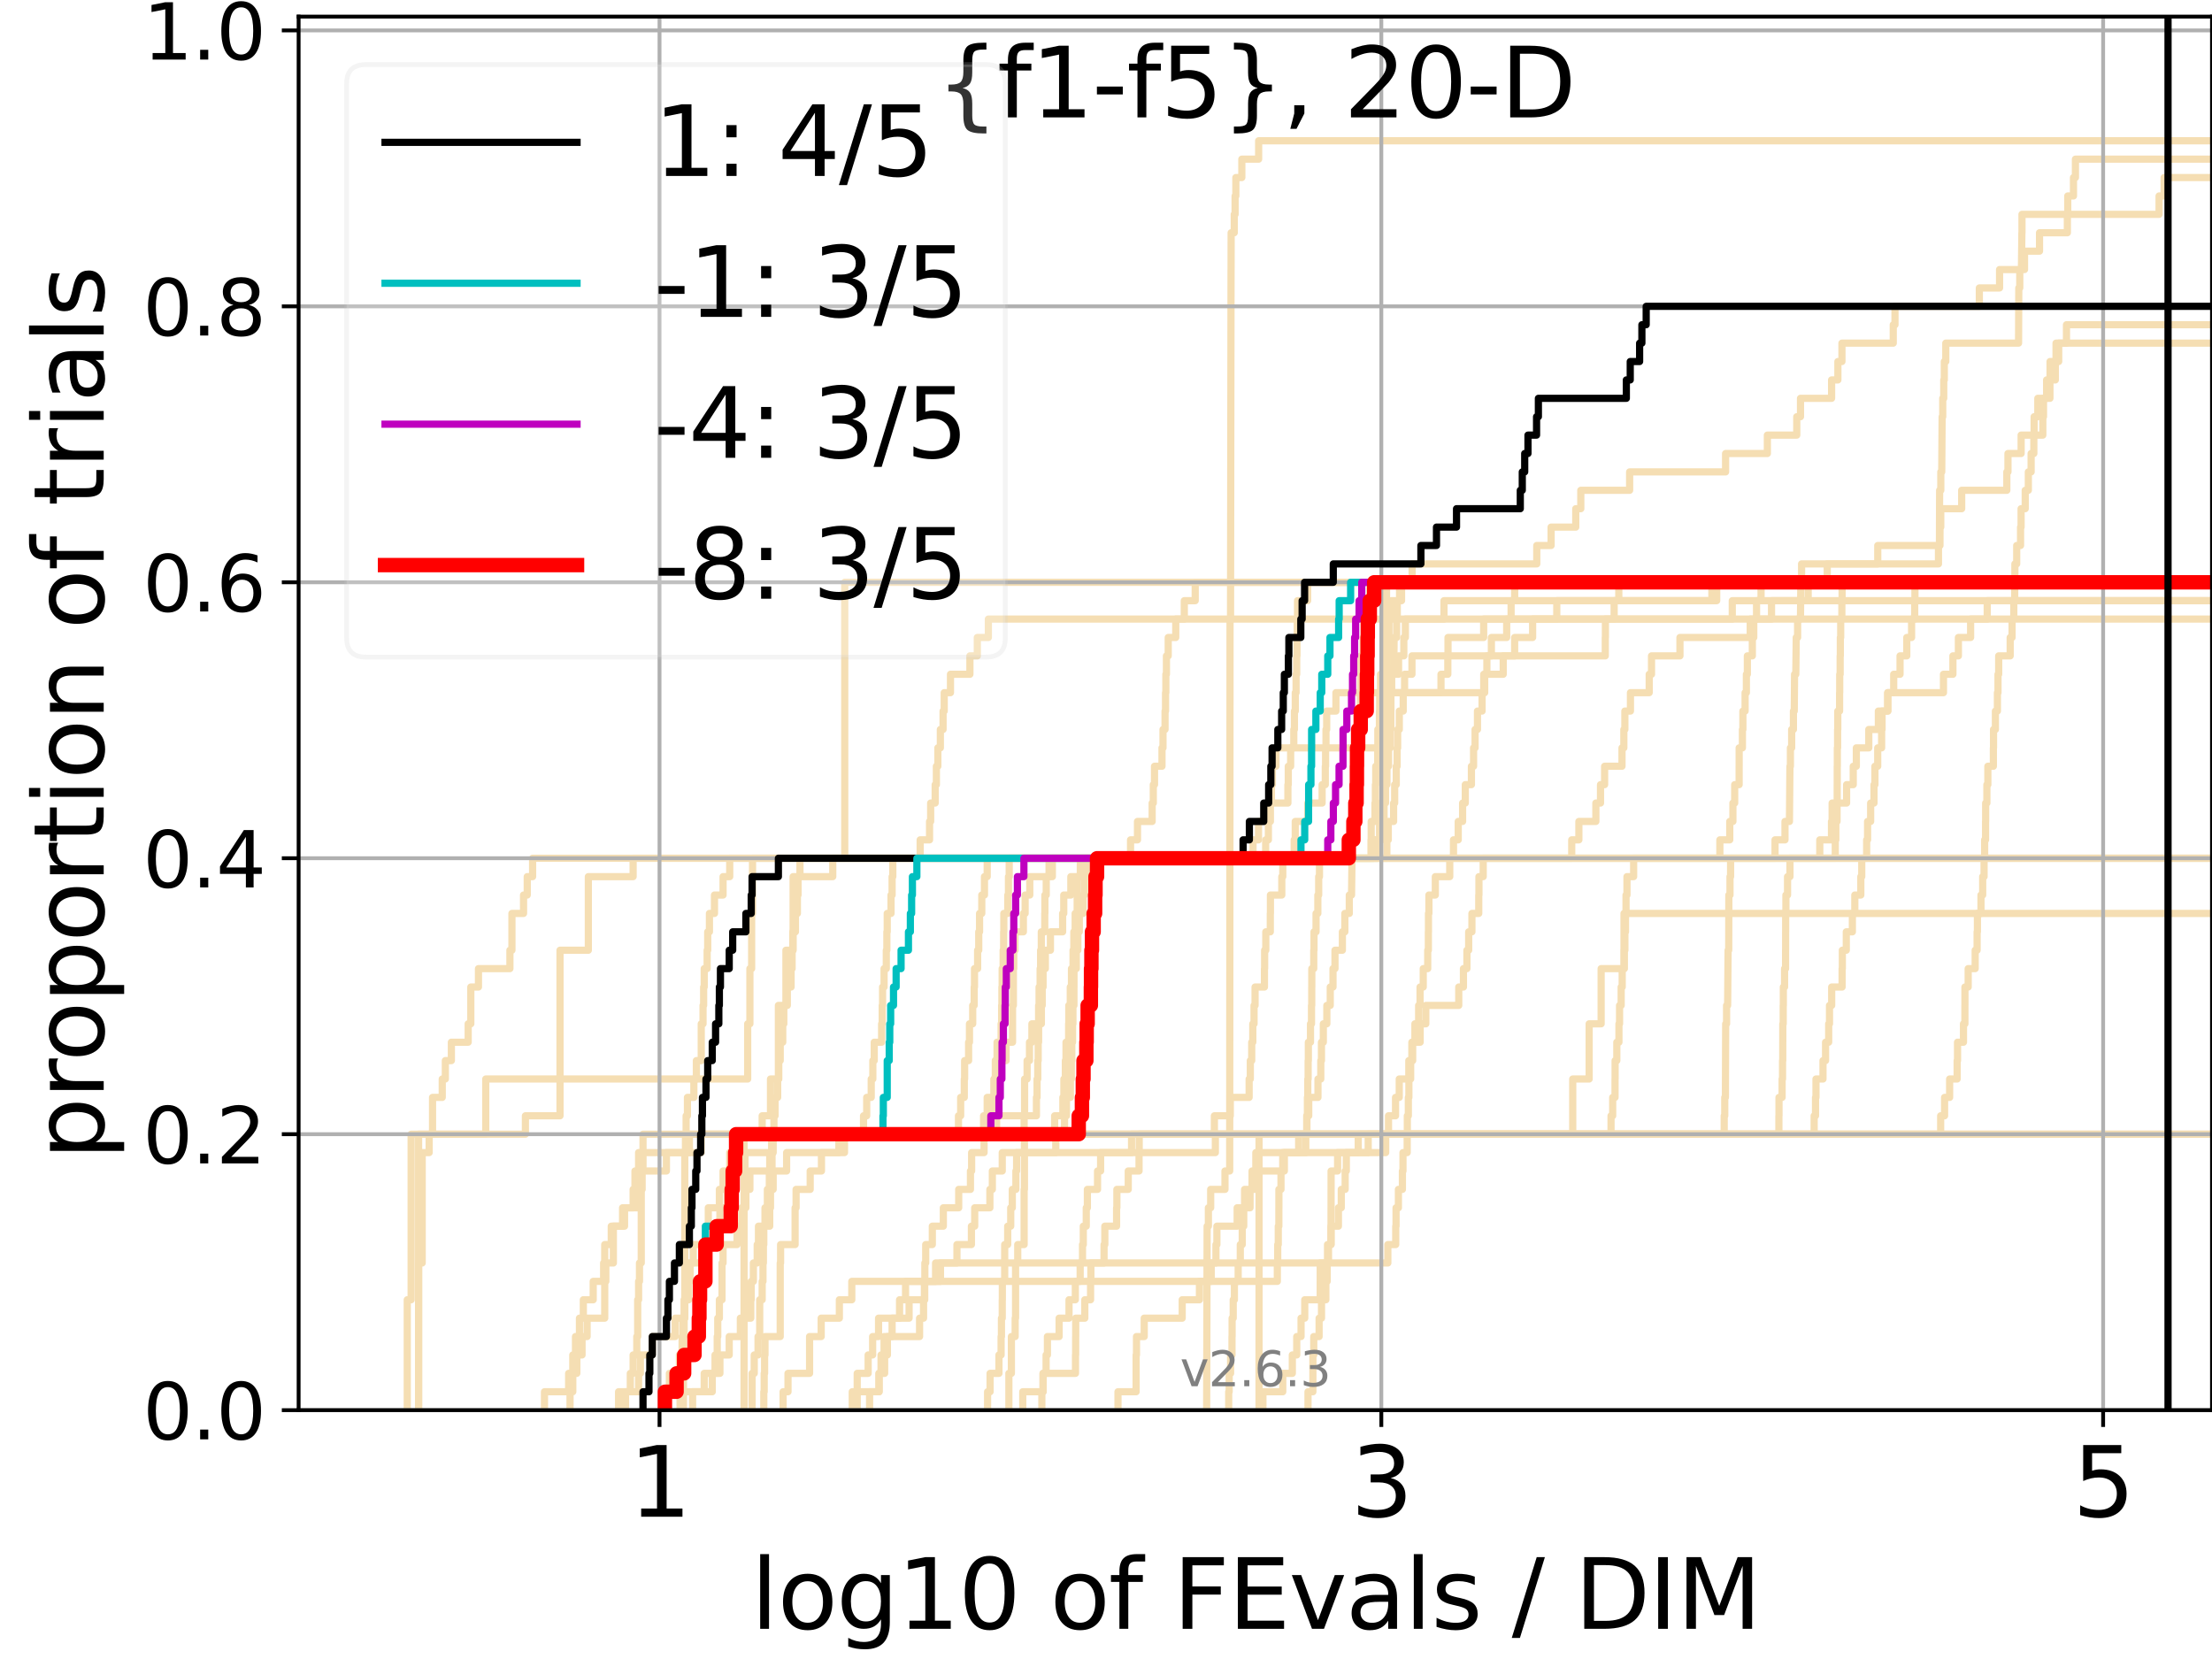 <?xml version="1.0" encoding="utf-8" standalone="no"?>
<!DOCTYPE svg PUBLIC "-//W3C//DTD SVG 1.1//EN"
  "http://www.w3.org/Graphics/SVG/1.1/DTD/svg11.dtd">
<svg xmlns:xlink="http://www.w3.org/1999/xlink" width="460.8pt" height="345.6pt" viewBox="0 0 460.8 345.6" xmlns="http://www.w3.org/2000/svg" version="1.1">
 <defs>
  <style type="text/css">*{stroke-linejoin: round; stroke-linecap: butt}</style>
 </defs>
 <g id="figure_1">
  <g id="patch_1">
   <path d="M 0 345.6 
L 460.8 345.6 
L 460.8 0 
L 0 0 
z
" style="fill: #ffffff"/>
  </g>
  <g id="axes_1">
   <g id="patch_2">
    <path d="M 62.208 293.76 
L 460.8 293.76 
L 460.8 3.456 
L 62.208 3.456 
z
" style="fill: #ffffff"/>
   </g>
   <g id="line2d_1">
    <path d="M 155.003 293.76 
L 155.003 289.928 
L 155.003 289.928 
L 155.003 286.095 
L 155.003 286.095 
L 155.003 282.263 
L 155.003 282.263 
L 155.003 278.43 
L 155.003 278.43 
L 155.003 274.598 
L 155.003 274.598 
L 155.003 270.766 
L 155.003 270.766 
L 155.003 266.933 
L 155.003 266.933 
L 155.003 263.101 
L 155.003 263.101 
L 155.003 259.268 
L 155.003 259.268 
L 155.003 255.436 
L 155.003 255.436 
L 155.003 251.604 
L 155.003 251.604 
L 155.003 247.771 
L 155.003 247.771 
L 155.003 243.939 
L 155.003 243.939 
L 155.003 240.106 
L 155.003 240.106 
L 155.003 236.274 
L 158.775 236.274 
L 158.775 232.442 
L 160.509 232.442 
L 160.509 228.609 
L 160.509 228.609 
L 160.509 224.777 
L 162.155 224.777 
L 162.155 220.944 
L 162.155 220.944 
L 162.155 217.112 
L 162.155 217.112 
L 162.155 213.28 
L 162.155 213.28 
L 162.155 209.447 
L 163.723 209.447 
L 163.723 205.615 
L 163.723 205.615 
L 163.723 201.782 
L 163.723 201.782 
L 163.723 197.95 
L 165.219 197.95 
L 165.219 194.118 
L 165.219 194.118 
L 165.219 190.285 
L 165.219 190.285 
L 165.219 186.453 
L 165.219 186.453 
L 165.219 182.621 
L 166.649 182.621 
L 166.649 178.788 
L 263.661 178.788 
L 263.661 174.956 
L 264.229 174.956 
L 264.229 171.123 
L 264.65 171.123 
L 264.65 167.291 
L 264.858 167.291 
L 264.858 163.459 
L 265.064 163.459 
L 265.064 159.626 
L 265.811 159.626 
L 265.811 155.794 
L 287.444 155.794 
L 287.444 151.961 
L 287.719 151.961 
L 287.719 148.129 
L 287.993 148.129 
L 287.993 144.297 
L 300.185 144.297 
L 300.185 140.464 
L 301.607 140.464 
L 301.607 136.632 
L 301.646 136.632 
L 301.646 132.799 
L 309.073 132.799 
L 309.073 128.967 
L 309.073 128.967 
L 309.073 128.967 
L 460.8 128.967 
" clip-path="url(#p1b506484d4)" style="fill: none; stroke: #f5deb3; stroke-width: 1.5; stroke-linecap: square"/>
   </g>
   <g id="line2d_2">
    <path d="M 262.28 293.76 
L 262.28 282.263 
L 262.28 282.263 
L 262.28 270.766 
L 262.283 270.766 
L 262.283 259.268 
L 262.283 259.268 
L 262.283 247.771 
L 262.283 247.771 
L 262.283 236.274 
L 327.629 236.274 
L 327.629 224.777 
L 331.05 224.777 
L 331.05 213.28 
L 333.547 213.28 
L 333.547 201.782 
L 338.309 201.782 
L 338.309 190.285 
L 338.309 190.285 
L 338.309 190.285 
L 460.8 190.285 
" clip-path="url(#p1b506484d4)" style="fill: none; stroke: #f5deb3; stroke-width: 1.5; stroke-linecap: square"/>
   </g>
   <g id="line2d_3">
    <path d="M 142.377 293.76 
L 142.377 289.928 
L 142.377 289.928 
L 142.377 286.095 
L 142.377 286.095 
L 142.377 282.263 
L 142.377 282.263 
L 142.377 278.43 
L 142.517 278.43 
L 142.517 274.598 
L 142.656 274.598 
L 142.656 270.766 
L 142.656 270.766 
L 142.656 266.933 
L 142.656 266.933 
L 142.656 263.101 
L 142.656 263.101 
L 142.656 259.268 
L 142.656 259.268 
L 142.656 255.436 
L 142.656 255.436 
L 142.656 251.604 
L 142.656 251.604 
L 142.656 247.771 
L 142.656 247.771 
L 142.656 243.939 
L 142.656 243.939 
L 142.656 240.106 
L 142.795 240.106 
L 142.795 236.274 
L 142.933 236.274 
L 142.933 232.442 
L 143.207 232.442 
L 143.207 228.609 
L 144.545 228.609 
L 144.545 224.777 
L 145.066 224.777 
L 145.066 220.944 
L 146.082 220.944 
L 146.082 217.112 
L 146.082 217.112 
L 146.082 213.28 
L 146.455 213.28 
L 146.455 209.447 
L 146.579 209.447 
L 146.579 205.615 
L 146.702 205.615 
L 146.702 201.782 
L 147.31 201.782 
L 147.31 197.95 
L 147.43 197.95 
L 147.43 194.118 
L 147.788 194.118 
L 147.788 190.285 
L 148.84 190.285 
L 148.84 186.453 
L 150.629 186.453 
L 150.629 182.621 
L 152.014 182.621 
L 152.014 178.788 
L 152.014 178.788 
L 152.014 178.788 
L 460.8 178.788 
" clip-path="url(#p1b506484d4)" style="fill: none; stroke: #f5deb3; stroke-width: 1.5; stroke-linecap: square"/>
   </g>
   <g id="line2d_4">
    <path d="M 118.749 293.76 
L 118.749 289.928 
L 119.322 289.928 
L 119.322 286.095 
L 120.163 286.095 
L 120.163 282.263 
L 121.251 282.263 
L 121.251 278.43 
L 122.304 278.43 
L 122.304 274.598 
L 125.977 274.598 
L 125.977 270.766 
L 125.977 270.766 
L 125.977 266.933 
L 126.208 266.933 
L 126.208 263.101 
L 127.779 263.101 
L 127.779 259.268 
L 127.779 259.268 
L 127.779 255.436 
L 129.694 255.436 
L 129.694 251.604 
L 131.891 251.604 
L 131.891 247.771 
L 132.275 247.771 
L 132.275 243.939 
L 133.03 243.939 
L 133.03 240.106 
L 146.082 240.106 
L 146.082 236.274 
L 205.409 236.274 
L 205.409 232.442 
L 206.88 232.442 
L 206.88 228.609 
L 207.093 228.609 
L 207.093 224.777 
L 207.343 224.777 
L 207.343 220.944 
L 207.705 220.944 
L 207.705 217.112 
L 208.547 217.112 
L 208.547 213.28 
L 208.658 213.28 
L 208.658 209.447 
L 208.713 209.447 
L 208.713 205.615 
L 208.768 205.615 
L 208.768 201.782 
L 208.969 201.782 
L 208.969 197.95 
L 209.078 197.95 
L 209.078 194.118 
L 209.115 194.118 
L 209.115 190.285 
L 209.939 190.285 
L 209.939 186.453 
L 210.08 186.453 
L 210.08 182.621 
L 210.238 182.621 
L 210.238 178.788 
L 281.543 178.788 
L 281.543 174.956 
L 281.545 174.956 
L 281.545 171.123 
L 281.934 171.123 
L 281.934 167.291 
L 282.6 167.291 
L 282.6 163.459 
L 282.937 163.459 
L 282.937 159.626 
L 283.263 159.626 
L 283.263 155.794 
L 283.293 155.794 
L 283.293 151.961 
L 283.377 151.961 
L 283.377 148.129 
L 283.399 148.129 
L 283.399 144.297 
L 283.447 144.297 
L 283.447 140.464 
L 283.507 140.464 
L 283.507 136.632 
L 283.95 136.632 
L 283.95 132.799 
L 284.282 132.799 
L 284.282 128.967 
L 284.568 128.967 
L 284.568 125.135 
L 285.344 125.135 
L 285.344 121.302 
L 285.344 121.302 
L 285.344 121.302 
L 460.8 121.302 
" clip-path="url(#p1b506484d4)" style="fill: none; stroke: #f5deb3; stroke-width: 1.5; stroke-linecap: square"/>
   </g>
   <g id="line2d_5">
    <path d="M 255.96 293.76 
L 255.96 289.928 
L 256.059 289.928 
L 256.059 286.095 
L 256.355 286.095 
L 256.355 282.263 
L 256.644 282.263 
L 256.644 278.43 
L 256.67 278.43 
L 256.67 274.598 
L 256.901 274.598 
L 256.901 270.766 
L 257.148 270.766 
L 257.148 266.933 
L 257.935 266.933 
L 257.935 263.101 
L 258.376 263.101 
L 258.376 259.268 
L 258.782 259.268 
L 258.782 255.436 
L 259.094 255.436 
L 259.094 251.604 
L 260.407 251.604 
L 260.407 247.771 
L 260.827 247.771 
L 260.827 243.939 
L 261.614 243.939 
L 261.614 240.106 
L 272.023 240.106 
L 272.023 236.274 
L 272.023 236.274 
L 272.023 236.274 
L 460.8 236.274 
" clip-path="url(#p1b506484d4)" style="fill: none; stroke: #f5deb3; stroke-width: 1.5; stroke-linecap: square"/>
   </g>
   <g id="line2d_6"/>
   <g id="line2d_7">
    <path d="M 141.669 293.76 
L 141.669 289.928 
L 148.377 289.928 
L 148.377 286.095 
L 148.955 286.095 
L 148.955 282.263 
L 149.41 282.263 
L 149.41 278.43 
L 149.522 278.43 
L 149.522 274.598 
L 149.858 274.598 
L 149.858 270.766 
L 150.411 270.766 
L 150.411 266.933 
L 150.411 266.933 
L 150.411 263.101 
L 150.629 263.101 
L 150.629 259.268 
L 153.543 259.268 
L 153.543 255.436 
L 154.523 255.436 
L 154.523 251.604 
L 155.382 251.604 
L 155.382 247.771 
L 156.218 247.771 
L 156.218 243.939 
L 160.829 243.939 
L 160.829 240.106 
L 160.829 240.106 
L 160.829 236.274 
L 221.761 236.274 
L 221.761 232.442 
L 222.165 232.442 
L 222.165 228.609 
L 222.983 228.609 
L 222.983 224.777 
L 223.184 224.777 
L 223.184 220.944 
L 223.278 220.944 
L 223.278 217.112 
L 223.431 217.112 
L 223.431 213.28 
L 223.512 213.28 
L 223.512 209.447 
L 223.722 209.447 
L 223.722 205.615 
L 223.734 205.615 
L 223.734 201.782 
L 224.217 201.782 
L 224.217 197.95 
L 224.536 197.95 
L 224.536 194.118 
L 224.84 194.118 
L 224.84 190.285 
L 225.637 190.285 
L 225.637 186.453 
L 225.931 186.453 
L 225.931 182.621 
L 226.083 182.621 
L 226.083 178.788 
L 288.91 178.788 
L 288.91 174.956 
L 289.203 174.956 
L 289.203 171.123 
L 290.315 171.123 
L 290.315 167.291 
L 290.536 167.291 
L 290.536 163.459 
L 290.867 163.459 
L 290.867 159.626 
L 291.048 159.626 
L 291.048 155.794 
L 291.158 155.794 
L 291.158 151.961 
L 291.499 151.961 
L 291.499 148.129 
L 292.316 148.129 
L 292.316 144.297 
L 292.599 144.297 
L 292.599 140.464 
L 294.137 140.464 
L 294.137 136.632 
L 334.41 136.632 
L 334.41 132.799 
L 334.438 132.799 
L 334.438 128.967 
L 336.256 128.967 
L 336.256 125.135 
L 337.227 125.135 
L 337.227 121.302 
L 461.8 121.302 
" clip-path="url(#p1b506484d4)" style="fill: none; stroke: #f5deb3; stroke-width: 1.5; stroke-linecap: square"/>
   </g>
   <g id="line2d_8">
    <path d="M 272.482 293.76 
L 272.482 289.928 
L 273.498 289.928 
L 273.501 282.263 
L 273.68 282.263 
L 273.68 278.43 
L 274.793 278.43 
L 274.793 274.598 
L 275.295 274.598 
L 275.295 270.766 
L 276.203 270.766 
L 276.203 266.933 
L 276.476 266.933 
L 276.476 263.101 
L 276.751 263.101 
L 276.751 259.268 
L 277.28 259.268 
L 277.28 255.436 
L 278.818 255.436 
L 278.818 251.604 
L 279.412 251.604 
L 279.412 247.771 
L 280.221 247.771 
L 280.221 243.939 
L 280.465 243.939 
L 280.465 240.106 
L 282.944 240.106 
L 282.944 236.274 
L 359.184 236.274 
L 359.184 232.442 
L 359.297 232.442 
L 359.297 228.609 
L 359.435 228.609 
L 359.492 213.28 
L 359.677 213.28 
L 359.677 209.447 
L 359.896 209.447 
L 359.993 197.95 
L 360.122 197.95 
L 360.15 186.453 
L 360.389 186.453 
L 360.389 182.621 
L 360.513 182.621 
L 360.513 178.788 
L 369.772 178.788 
L 369.772 174.956 
L 371.845 174.956 
L 371.845 171.123 
L 372.774 171.123 
L 372.875 159.626 
L 372.974 159.626 
L 372.974 155.794 
L 373.238 155.794 
L 373.238 151.961 
L 373.602 151.961 
L 373.602 148.129 
L 373.776 148.129 
L 373.84 140.464 
L 374.1 140.464 
L 374.19 132.799 
L 374.475 132.799 
L 374.475 128.967 
L 375.068 128.967 
L 375.149 121.302 
L 375.303 121.302 
L 375.303 117.47 
L 403.82 117.47 
L 403.82 113.637 
L 404.016 113.637 
L 404.059 102.14 
L 404.305 102.14 
L 404.305 98.308 
L 404.501 98.308 
L 404.581 86.811 
L 404.705 86.811 
L 404.705 82.978 
L 404.917 82.978 
L 404.917 79.146 
L 405.036 79.146 
L 405.036 75.313 
L 405.343 75.313 
L 405.343 71.481 
L 420.504 71.481 
L 420.551 59.984 
L 420.756 59.984 
L 420.756 56.151 
L 421.1 56.151 
L 421.196 48.487 
L 421.215 48.487 
L 421.215 44.654 
L 430.751 44.654 
L 430.751 40.822 
L 431.943 40.822 
L 431.943 36.989 
L 432.35 36.989 
L 432.35 33.157 
L 432.35 33.157 
L 460.8 33.157 
L 460.8 33.157 
" clip-path="url(#p1b506484d4)" style="fill: none; stroke: #f5deb3; stroke-width: 1.5; stroke-linecap: square"/>
   </g>
   <g id="line2d_9">
    <path d="M 138.356 293.76 
L 138.356 289.928 
L 139.447 289.928 
L 139.447 286.095 
L 141.525 286.095 
L 141.525 282.263 
L 142.095 282.263 
L 142.095 278.43 
L 142.237 278.43 
L 142.237 274.598 
L 142.656 274.598 
L 142.656 270.766 
L 143.479 270.766 
L 143.479 266.933 
L 143.614 266.933 
L 143.614 263.101 
L 144.414 263.101 
L 144.414 259.268 
L 146.946 259.268 
L 146.946 255.436 
L 147.55 255.436 
L 147.55 251.604 
L 149.858 251.604 
L 149.858 247.771 
L 150.629 247.771 
L 150.629 243.939 
L 152.014 243.939 
L 152.014 240.106 
L 153.142 240.106 
L 153.142 236.274 
L 219.702 236.274 
L 219.702 232.442 
L 221.414 232.442 
L 221.414 228.609 
L 221.626 228.609 
L 221.626 224.777 
L 221.933 224.777 
L 221.933 220.944 
L 222.068 220.944 
L 222.068 217.112 
L 222.613 217.112 
L 222.613 213.28 
L 222.649 213.28 
L 222.649 209.447 
L 222.959 209.447 
L 222.959 205.615 
L 223.207 205.615 
L 223.207 201.782 
L 223.536 201.782 
L 223.536 197.95 
L 223.699 197.95 
L 223.699 194.118 
L 223.976 194.118 
L 223.976 190.285 
L 224.399 190.285 
L 224.399 186.453 
L 224.445 186.453 
L 224.445 182.621 
L 226.458 182.621 
L 226.458 178.788 
L 285.606 178.788 
L 285.606 174.956 
L 285.646 174.956 
L 285.646 171.123 
L 286.429 171.123 
L 286.429 167.291 
L 286.519 167.291 
L 286.519 163.459 
L 286.595 163.459 
L 286.595 159.626 
L 287.004 159.626 
L 287.004 155.794 
L 287.029 155.794 
L 287.029 151.961 
L 287.356 151.961 
L 287.356 148.129 
L 287.416 148.129 
L 287.416 144.297 
L 287.597 144.297 
L 287.597 140.464 
L 288.376 140.464 
L 288.376 136.632 
L 288.405 136.632 
L 288.405 132.799 
L 288.515 132.799 
L 288.515 128.967 
L 288.719 128.967 
L 288.719 125.135 
L 288.844 125.135 
L 288.844 121.302 
L 288.844 121.302 
L 288.844 121.302 
L 460.8 121.302 
" clip-path="url(#p1b506484d4)" style="fill: none; stroke: #f5deb3; stroke-width: 1.5; stroke-linecap: square"/>
   </g>
   <g id="line2d_10">
    <path d="M 163.135 293.76 
L 163.135 289.928 
L 164.157 289.928 
L 164.157 286.095 
L 168.652 286.095 
L 168.652 282.263 
L 168.652 282.263 
L 168.652 278.43 
L 171.067 278.43 
L 171.067 274.598 
L 174.855 274.598 
L 174.855 270.766 
L 177.444 270.766 
L 177.444 266.933 
L 266.091 266.933 
L 266.091 263.101 
L 266.171 263.101 
L 266.171 259.268 
L 266.287 259.268 
L 266.287 255.436 
L 266.41 255.436 
L 266.41 251.604 
L 266.419 251.604 
L 266.419 247.771 
L 266.853 247.771 
L 266.853 243.939 
L 267.216 243.939 
L 267.216 240.106 
L 288.666 240.106 
L 288.666 236.274 
L 404.274 236.274 
L 404.274 232.442 
L 405.092 232.442 
L 405.092 228.609 
L 406.144 228.609 
L 406.144 224.777 
L 407.707 224.777 
L 407.707 220.944 
L 407.789 220.944 
L 407.789 217.112 
L 409.03 217.112 
L 409.03 213.28 
L 409.326 213.28 
L 409.326 209.447 
L 409.333 209.447 
L 409.333 205.615 
L 410.009 205.615 
L 410.009 201.782 
L 411.465 201.782 
L 411.465 197.95 
L 411.867 197.95 
L 411.867 194.118 
L 411.933 194.118 
L 411.933 190.285 
L 412.675 190.285 
L 412.675 186.453 
L 413.028 186.453 
L 413.028 182.621 
L 413.32 182.621 
L 413.32 178.788 
L 413.437 178.788 
L 413.437 174.956 
L 413.631 174.956 
L 413.631 171.123 
L 413.649 171.123 
L 413.649 167.291 
L 413.905 167.291 
L 413.905 163.459 
L 414.106 163.459 
L 414.106 159.626 
L 415.257 159.626 
L 415.257 155.794 
L 415.288 155.794 
L 415.288 151.961 
L 415.679 151.961 
L 415.679 148.129 
L 416.098 148.129 
L 416.098 144.297 
L 416.218 144.297 
L 416.218 140.464 
L 416.363 140.464 
L 416.363 136.632 
L 418.758 136.632 
L 418.758 132.799 
L 419.154 132.799 
L 419.154 128.967 
L 419.511 128.967 
L 419.511 125.135 
L 419.702 125.135 
L 419.702 121.302 
L 419.737 121.302 
L 419.737 117.47 
L 420.116 117.47 
L 420.116 113.637 
L 420.918 113.637 
L 420.918 109.805 
L 421.03 109.805 
L 421.03 105.973 
L 421.892 105.973 
L 421.892 102.14 
L 422.54 102.14 
L 422.54 98.308 
L 423.12 98.308 
L 423.12 94.475 
L 423.686 94.475 
L 423.686 90.643 
L 425.556 90.643 
L 425.556 86.811 
L 425.698 86.811 
L 425.698 82.978 
L 427.037 82.978 
L 427.037 79.146 
L 427.063 79.146 
L 427.063 75.313 
L 428.864 75.313 
L 428.864 71.481 
L 428.864 71.481 
L 428.864 71.481 
L 460.8 71.481 
" clip-path="url(#p1b506484d4)" style="fill: none; stroke: #f5deb3; stroke-width: 1.5; stroke-linecap: square"/>
   </g>
   <g id="line2d_11">
    <path d="M 113.425 293.76 
L 113.425 289.928 
L 118.459 289.928 
L 118.459 286.095 
L 119.322 286.095 
L 119.322 282.263 
L 119.885 282.263 
L 119.885 278.43 
L 120.711 278.43 
L 120.711 274.598 
L 121.518 274.598 
L 121.518 270.766 
L 123.575 270.766 
L 123.575 266.933 
L 125.745 266.933 
L 125.745 263.101 
L 125.977 263.101 
L 125.977 259.268 
L 127.338 259.268 
L 127.338 255.436 
L 130.104 255.436 
L 130.104 251.604 
L 133.03 251.604 
L 133.03 247.771 
L 133.216 247.771 
L 133.216 243.939 
L 138.828 243.939 
L 138.828 240.106 
L 143.614 240.106 
L 143.614 236.274 
L 199.667 236.274 
L 199.667 232.442 
L 200.124 232.442 
L 200.124 228.609 
L 200.88 228.609 
L 200.88 224.777 
L 200.95 224.777 
L 200.95 220.944 
L 201.779 220.944 
L 201.779 217.112 
L 201.96 217.112 
L 201.96 213.28 
L 202.631 213.28 
L 202.631 209.447 
L 202.939 209.447 
L 202.939 205.615 
L 203.005 205.615 
L 203.005 201.782 
L 203.655 201.782 
L 203.655 197.95 
L 203.89 197.95 
L 203.89 194.118 
L 204.06 194.118 
L 204.06 190.285 
L 204.523 190.285 
L 204.523 186.453 
L 205.082 186.453 
L 205.082 182.621 
L 205.652 182.621 
L 205.652 178.788 
L 205.652 178.788 
L 205.652 178.788 
L 460.8 178.788 
" clip-path="url(#p1b506484d4)" style="fill: none; stroke: #f5deb3; stroke-width: 1.5; stroke-linecap: square"/>
   </g>
   <g id="line2d_12">
    <path d="M 87.202 293.76 
L 87.202 289.928 
L 87.202 289.928 
L 87.202 286.095 
L 87.202 286.095 
L 87.202 282.263 
L 87.202 282.263 
L 87.202 278.43 
L 87.202 278.43 
L 87.202 274.598 
L 87.202 274.598 
L 87.202 270.766 
L 87.202 270.766 
L 87.202 266.933 
L 87.202 266.933 
L 87.202 263.101 
L 87.202 263.101 
L 87.202 259.268 
L 87.202 259.268 
L 87.202 255.436 
L 87.202 255.436 
L 87.202 251.604 
L 87.202 251.604 
L 87.202 247.771 
L 87.202 247.771 
L 87.202 243.939 
L 87.202 243.939 
L 87.202 240.106 
L 87.202 240.106 
L 87.202 236.274 
L 109.452 236.274 
L 109.452 232.442 
L 116.661 232.442 
L 116.661 228.609 
L 116.661 228.609 
L 116.661 224.777 
L 116.661 224.777 
L 116.661 220.944 
L 116.661 220.944 
L 116.661 217.112 
L 116.661 217.112 
L 116.661 213.28 
L 116.661 213.28 
L 116.661 209.447 
L 116.661 209.447 
L 116.661 205.615 
L 116.661 205.615 
L 116.661 201.782 
L 116.661 201.782 
L 116.661 197.95 
L 122.562 197.95 
L 122.562 194.118 
L 122.562 194.118 
L 122.562 190.285 
L 122.562 190.285 
L 122.562 186.453 
L 122.562 186.453 
L 122.562 182.621 
L 131.891 182.621 
L 131.891 178.788 
L 261.027 178.788 
L 261.027 174.956 
L 262.173 174.956 
L 262.173 171.123 
L 263.997 171.123 
L 263.997 167.291 
L 268.294 167.291 
L 268.294 163.459 
L 268.371 163.459 
L 268.371 159.626 
L 268.867 159.626 
L 268.867 155.794 
L 269.521 155.794 
L 269.521 151.961 
L 269.652 151.961 
L 269.652 148.129 
L 269.831 148.129 
L 269.831 144.297 
L 269.997 144.297 
L 269.997 140.464 
L 270.126 140.464 
L 270.126 136.632 
L 270.185 136.632 
L 270.185 132.799 
L 270.244 132.799 
L 270.244 128.967 
L 270.302 128.967 
L 270.302 125.135 
L 272.399 125.135 
L 272.399 121.302 
L 272.399 121.302 
L 272.399 121.302 
L 460.8 121.302 
" clip-path="url(#p1b506484d4)" style="fill: none; stroke: #f5deb3; stroke-width: 1.5; stroke-linecap: square"/>
   </g>
   <g id="line2d_13">
    <path d="M 210.168 293.76 
L 210.168 289.928 
L 210.168 289.928 
L 210.168 286.095 
L 210.691 286.095 
L 210.691 282.263 
L 210.691 282.263 
L 210.691 278.43 
L 211.477 278.43 
L 211.477 274.598 
L 211.561 274.598 
L 211.561 270.766 
L 211.561 270.766 
L 211.561 266.933 
L 211.561 266.933 
L 211.561 263.101 
L 212.013 263.101 
L 212.013 259.268 
L 213.347 259.268 
L 213.347 255.436 
L 213.347 255.436 
L 213.347 251.604 
L 213.347 251.604 
L 213.347 247.771 
L 213.411 247.771 
L 213.411 243.939 
L 213.411 243.939 
L 213.411 240.106 
L 213.411 240.106 
L 213.411 236.274 
L 213.411 236.274 
L 213.411 236.274 
L 460.8 236.274 
" clip-path="url(#p1b506484d4)" style="fill: none; stroke: #f5deb3; stroke-width: 1.5; stroke-linecap: square"/>
   </g>
   <g id="line2d_14">
    <path d="M 130.308 293.76 
L 130.308 289.928 
L 131.307 289.928 
L 131.307 286.095 
L 131.891 286.095 
L 131.891 282.263 
L 132.655 282.263 
L 132.655 278.43 
L 132.843 278.43 
L 132.843 274.598 
L 132.843 274.598 
L 132.843 270.766 
L 133.03 270.766 
L 133.03 266.933 
L 133.216 266.933 
L 133.216 263.101 
L 133.585 263.101 
L 133.585 259.268 
L 133.585 259.268 
L 133.585 255.436 
L 133.585 255.436 
L 133.585 251.604 
L 133.585 251.604 
L 133.585 247.771 
L 133.768 247.771 
L 133.768 243.939 
L 133.95 243.939 
L 133.95 240.106 
L 133.95 240.106 
L 133.95 236.274 
L 179.888 236.274 
L 179.888 232.442 
L 180.547 232.442 
L 180.547 228.609 
L 181.491 228.609 
L 181.491 224.777 
L 181.828 224.777 
L 181.828 220.944 
L 182.12 220.944 
L 182.12 217.112 
L 183.659 217.112 
L 183.659 213.28 
L 183.778 213.28 
L 183.778 209.447 
L 183.857 209.447 
L 183.857 205.615 
L 184.17 205.615 
L 184.17 201.782 
L 184.634 201.782 
L 184.634 197.95 
L 184.749 197.95 
L 184.749 194.118 
L 184.826 194.118 
L 184.826 190.285 
L 185.618 190.285 
L 185.618 186.453 
L 185.841 186.453 
L 185.841 182.621 
L 185.989 182.621 
L 185.989 178.788 
L 191.689 178.788 
L 191.689 174.956 
L 193.641 174.956 
L 193.641 171.123 
L 193.873 171.123 
L 193.873 167.291 
L 194.815 167.291 
L 194.815 163.459 
L 195.067 163.459 
L 195.067 159.626 
L 195.373 159.626 
L 195.373 155.794 
L 195.894 155.794 
L 195.894 151.961 
L 196.46 151.961 
L 196.46 148.129 
L 196.7 148.129 
L 196.7 144.297 
L 198.001 144.297 
L 198.001 140.464 
L 202.05 140.464 
L 202.05 136.632 
L 203.591 136.632 
L 203.591 132.799 
L 205.893 132.799 
L 205.893 128.967 
L 360.865 128.967 
L 360.865 125.135 
L 360.865 125.135 
L 360.865 125.135 
L 460.8 125.135 
" clip-path="url(#p1b506484d4)" style="fill: none; stroke: #f5deb3; stroke-width: 1.5; stroke-linecap: square"/>
   </g>
   <g id="line2d_15"/>
   <g id="line2d_16">
    <path d="M 217.037 293.76 
L 217.037 289.928 
L 217.306 289.928 
L 217.306 286.095 
L 217.922 286.095 
L 217.922 282.263 
L 218.198 282.263 
L 218.198 278.43 
L 220.633 278.43 
L 220.633 274.598 
L 222.697 274.598 
L 222.697 270.766 
L 224.011 270.766 
L 224.011 266.933 
L 225.019 266.933 
L 225.019 263.101 
L 225.506 263.101 
L 225.506 259.268 
L 225.67 259.268 
L 225.67 255.436 
L 226.287 255.436 
L 226.287 251.604 
L 226.522 251.604 
L 226.522 247.771 
L 228.636 247.771 
L 228.636 243.939 
L 229.278 243.939 
L 229.278 240.106 
L 235.723 240.106 
L 235.723 236.274 
L 272.215 236.274 
L 272.215 232.442 
L 272.633 232.442 
L 272.633 228.609 
L 274.557 228.609 
L 274.557 224.777 
L 275.146 224.777 
L 275.146 220.944 
L 275.283 220.944 
L 275.283 217.112 
L 275.675 217.112 
L 275.675 213.28 
L 276.404 213.28 
L 276.404 209.447 
L 277.115 209.447 
L 277.115 205.615 
L 277.689 205.615 
L 277.689 201.782 
L 278.102 201.782 
L 278.102 197.95 
L 279.641 197.95 
L 279.641 194.118 
L 280.156 194.118 
L 280.156 190.285 
L 281.082 190.285 
L 281.082 186.453 
L 281.551 186.453 
L 281.65 178.788 
L 286.895 178.788 
L 286.895 174.956 
L 287.457 174.956 
L 287.457 171.123 
L 288.322 171.123 
L 288.322 167.291 
L 288.628 167.291 
L 288.628 163.459 
L 288.927 163.459 
L 288.927 159.626 
L 289.063 159.626 
L 289.171 151.961 
L 289.233 151.961 
L 289.233 148.129 
L 289.541 148.129 
L 289.541 144.297 
L 289.905 144.297 
L 289.905 140.464 
L 290.338 140.464 
L 290.423 132.799 
L 290.944 132.799 
L 290.944 128.967 
L 291.08 128.967 
L 291.08 125.135 
L 291.555 125.135 
L 291.555 121.302 
L 294.172 121.302 
L 294.172 117.47 
L 320.138 117.47 
L 320.138 113.637 
L 323.123 113.637 
L 323.123 109.805 
L 328.26 109.805 
L 328.26 105.973 
L 329.31 105.973 
L 329.31 102.14 
L 339.482 102.14 
L 339.482 98.308 
L 359.473 98.308 
L 359.473 94.475 
L 368.175 94.475 
L 368.175 90.643 
L 374.298 90.643 
L 374.298 86.811 
L 375.077 86.811 
L 375.077 82.978 
L 381.555 82.978 
L 381.555 79.146 
L 382.866 79.146 
L 382.866 75.313 
L 383.711 75.313 
L 383.711 71.481 
L 394.401 71.481 
L 394.401 67.649 
L 394.761 67.649 
L 394.761 63.816 
L 412.332 63.816 
L 412.332 59.984 
L 416.546 59.984 
L 416.546 56.151 
L 421.745 56.151 
L 421.745 52.319 
L 424.87 52.319 
L 424.87 48.487 
L 430.669 48.487 
L 430.669 44.654 
L 449.775 44.654 
L 449.775 40.822 
L 450.826 40.822 
L 450.826 36.989 
L 461.8 36.989 
L 461.8 36.989 
" clip-path="url(#p1b506484d4)" style="fill: none; stroke: #f5deb3; stroke-width: 1.5; stroke-linecap: square"/>
   </g>
   <g id="line2d_17">
    <path d="M 232.897 293.76 
L 232.897 289.928 
L 236.673 289.928 
L 236.673 286.095 
L 236.673 286.095 
L 236.673 282.263 
L 236.751 282.263 
L 236.751 278.43 
L 238.362 278.43 
L 238.362 274.598 
L 246.273 274.598 
L 246.273 270.766 
L 249.866 270.766 
L 249.866 266.933 
L 252.319 266.933 
L 252.319 263.101 
L 253.304 263.101 
L 253.304 259.268 
L 253.501 259.268 
L 253.501 255.436 
L 257.727 255.436 
L 257.727 251.604 
L 259.27 251.604 
L 259.27 247.771 
L 261.314 247.771 
L 261.314 243.939 
L 267.557 243.939 
L 267.557 240.106 
L 270.536 240.106 
L 270.536 236.274 
L 377.923 236.274 
L 377.923 232.442 
L 378.208 232.442 
L 378.208 228.609 
L 378.303 228.609 
L 378.303 224.777 
L 379.764 224.777 
L 379.764 220.944 
L 380.3 220.944 
L 380.3 217.112 
L 380.946 217.112 
L 380.946 213.28 
L 381.118 213.28 
L 381.118 209.447 
L 381.575 209.447 
L 381.575 205.615 
L 383.744 205.615 
L 383.744 201.782 
L 383.793 201.782 
L 383.793 197.95 
L 384.616 197.95 
L 384.616 194.118 
L 385.884 194.118 
L 385.884 190.285 
L 386.392 190.285 
L 386.392 186.453 
L 387.642 186.453 
L 387.642 182.621 
L 387.837 182.621 
L 387.837 178.788 
L 388.859 178.788 
L 388.859 174.956 
L 389.049 174.956 
L 389.049 171.123 
L 389.69 171.123 
L 389.69 167.291 
L 390.388 167.291 
L 390.388 163.459 
L 390.582 163.459 
L 390.582 159.626 
L 391.163 159.626 
L 391.163 155.794 
L 391.979 155.794 
L 391.979 151.961 
L 392.068 151.961 
L 392.068 148.129 
L 393.236 148.129 
L 393.236 144.297 
L 394.492 144.297 
L 394.492 140.464 
L 395.813 140.464 
L 395.813 136.632 
L 397.218 136.632 
L 397.218 132.799 
L 398.22 132.799 
L 398.22 128.967 
L 398.866 128.967 
L 398.866 125.135 
L 398.915 125.135 
L 398.915 121.302 
L 398.915 121.302 
L 398.915 121.302 
L 460.8 121.302 
" clip-path="url(#p1b506484d4)" style="fill: none; stroke: #f5deb3; stroke-width: 1.5; stroke-linecap: square"/>
   </g>
   <g id="line2d_18">
    <path d="M 87.202 293.76 
L 87.202 289.928 
L 87.202 289.928 
L 87.202 286.095 
L 87.202 286.095 
L 87.202 282.263 
L 87.202 282.263 
L 87.202 278.43 
L 87.202 278.43 
L 87.202 274.598 
L 87.202 274.598 
L 87.202 270.766 
L 87.202 270.766 
L 87.202 266.933 
L 87.202 266.933 
L 87.202 263.101 
L 87.952 263.101 
L 87.952 259.268 
L 87.952 259.268 
L 87.952 255.436 
L 87.952 255.436 
L 87.952 251.604 
L 87.952 251.604 
L 87.952 247.771 
L 87.952 247.771 
L 87.952 243.939 
L 87.952 243.939 
L 87.952 240.106 
L 89.404 240.106 
L 89.404 236.274 
L 90.106 236.274 
L 90.106 232.442 
L 90.106 232.442 
L 90.106 228.609 
L 92.126 228.609 
L 92.126 224.777 
L 92.773 224.777 
L 92.773 220.944 
L 94.029 220.944 
L 94.029 217.112 
L 97.53 217.112 
L 97.53 213.28 
L 98.079 213.28 
L 98.079 209.447 
L 98.079 209.447 
L 98.079 205.615 
L 99.672 205.615 
L 99.672 201.782 
L 106.224 201.782 
L 106.224 197.95 
L 106.646 197.95 
L 106.646 194.118 
L 106.646 194.118 
L 106.646 190.285 
L 109.065 190.285 
L 109.065 186.453 
L 109.834 186.453 
L 109.834 182.621 
L 110.953 182.621 
L 110.953 178.788 
L 327.42 178.788 
L 327.42 174.956 
L 328.909 174.956 
L 328.909 171.123 
L 332.448 171.123 
L 332.448 167.291 
L 333.417 167.291 
L 333.417 163.459 
L 334.271 163.459 
L 334.271 159.626 
L 337.894 159.626 
L 337.894 155.794 
L 338.277 155.794 
L 338.277 151.961 
L 338.489 151.961 
L 338.489 148.129 
L 339.651 148.129 
L 339.651 144.297 
L 343.559 144.297 
L 343.559 140.464 
L 344.041 140.464 
L 344.041 136.632 
L 349.964 136.632 
L 349.964 132.799 
L 364.602 132.799 
L 364.602 128.967 
L 369.04 128.967 
L 369.04 125.135 
L 376.675 125.135 
L 376.675 121.302 
L 376.675 121.302 
L 376.675 121.302 
L 460.8 121.302 
" clip-path="url(#p1b506484d4)" style="fill: none; stroke: #f5deb3; stroke-width: 1.5; stroke-linecap: square"/>
   </g>
   <g id="line2d_19">
    <path d="M 263.092 293.76 
L 263.092 289.928 
L 267.222 289.928 
L 267.222 286.095 
L 269.215 286.095 
L 269.215 282.263 
L 270.135 282.263 
L 270.135 278.43 
L 271.033 278.43 
L 271.033 274.598 
L 271.803 274.598 
L 271.803 270.766 
L 275.021 270.766 
L 275.021 266.933 
L 275.026 266.933 
L 275.026 263.101 
L 276.55 263.101 
L 276.55 259.268 
L 277.266 259.268 
L 277.266 255.436 
L 277.282 255.436 
L 277.282 251.604 
L 277.287 251.604 
L 277.287 247.771 
L 277.291 247.771 
L 277.291 243.939 
L 278.648 243.939 
L 278.648 240.106 
L 285.019 240.106 
L 285.019 236.274 
L 335.608 236.274 
L 335.608 232.442 
L 335.953 232.442 
L 335.953 228.609 
L 336.441 228.609 
L 336.441 224.777 
L 336.457 224.777 
L 336.457 220.944 
L 336.811 220.944 
L 336.811 217.112 
L 337.256 217.112 
L 337.256 213.28 
L 337.383 213.28 
L 337.383 209.447 
L 337.718 209.447 
L 337.718 205.615 
L 337.935 205.615 
L 337.935 201.782 
L 338.373 201.782 
L 338.373 197.95 
L 338.493 197.95 
L 338.493 194.118 
L 338.62 194.118 
L 338.62 190.285 
L 338.731 190.285 
L 338.731 186.453 
L 338.927 186.453 
L 338.927 182.621 
L 340.316 182.621 
L 340.316 178.788 
L 358.283 178.788 
L 358.283 174.956 
L 360.34 174.956 
L 360.34 171.123 
L 360.995 171.123 
L 360.995 167.291 
L 361.368 167.291 
L 361.368 163.459 
L 362.293 163.459 
L 362.293 159.626 
L 362.298 159.626 
L 362.298 155.794 
L 362.977 155.794 
L 362.977 151.961 
L 363.076 151.961 
L 363.076 148.129 
L 363.536 148.129 
L 363.536 144.297 
L 363.804 144.297 
L 363.804 140.464 
L 364.006 140.464 
L 364.006 136.632 
L 365.044 136.632 
L 365.044 132.799 
L 365.34 132.799 
L 365.34 128.967 
L 365.92 128.967 
L 365.92 125.135 
L 366.858 125.135 
L 366.858 121.302 
L 366.858 121.302 
L 366.858 121.302 
L 460.8 121.302 
" clip-path="url(#p1b506484d4)" style="fill: none; stroke: #f5deb3; stroke-width: 1.5; stroke-linecap: square"/>
   </g>
   <g id="line2d_20">
    <path d="M 128.857 293.76 
L 128.857 289.928 
L 133.03 289.928 
L 133.03 286.095 
L 133.401 286.095 
L 133.401 282.263 
L 135.887 282.263 
L 135.887 278.43 
L 140.651 278.43 
L 140.651 274.598 
L 142.517 274.598 
L 142.517 270.766 
L 143.343 270.766 
L 143.343 266.933 
L 143.749 266.933 
L 143.749 263.101 
L 147.43 263.101 
L 147.43 259.268 
L 148.955 259.268 
L 148.955 255.436 
L 149.97 255.436 
L 149.97 251.604 
L 151.489 251.604 
L 151.489 247.771 
L 152.94 247.771 
L 152.94 243.939 
L 155.193 243.939 
L 155.193 240.106 
L 160.749 240.106 
L 160.749 236.274 
L 204.897 236.274 
L 204.897 232.442 
L 205.652 232.442 
L 205.652 228.609 
L 207.074 228.609 
L 207.074 224.777 
L 207.401 224.777 
L 207.401 220.944 
L 209.583 220.944 
L 209.583 217.112 
L 210.932 217.112 
L 210.932 213.28 
L 210.932 213.28 
L 210.932 209.447 
L 211.104 209.447 
L 211.104 205.615 
L 211.104 205.615 
L 211.104 201.782 
L 211.189 201.782 
L 211.189 197.95 
L 211.443 197.95 
L 211.443 194.118 
L 213.187 194.118 
L 213.187 190.285 
L 213.554 190.285 
L 213.554 186.453 
L 214.522 186.453 
L 214.522 182.621 
L 219.226 182.621 
L 219.226 178.788 
L 269.601 178.788 
L 269.601 174.956 
L 269.823 174.956 
L 269.823 171.123 
L 272.433 171.123 
L 272.433 167.291 
L 275.421 167.291 
L 275.421 163.459 
L 276.084 163.459 
L 276.084 159.626 
L 276.144 159.626 
L 276.144 155.794 
L 276.228 155.794 
L 276.228 151.961 
L 276.374 151.961 
L 276.374 148.129 
L 278.297 148.129 
L 278.297 144.297 
L 309.092 144.297 
L 309.092 140.464 
L 313.148 140.464 
L 313.148 136.632 
L 315.528 136.632 
L 315.528 132.799 
L 319.273 132.799 
L 319.273 128.967 
L 324.306 128.967 
L 324.306 125.135 
L 356.617 125.135 
L 356.617 121.302 
L 356.617 121.302 
L 356.617 121.302 
L 460.8 121.302 
" clip-path="url(#p1b506484d4)" style="fill: none; stroke: #f5deb3; stroke-width: 1.5; stroke-linecap: square"/>
   </g>
   <g id="line2d_21">
    <path d="M 251.367 293.76 
L 251.467 255.436 
L 251.729 255.436 
L 251.729 251.604 
L 252.207 251.604 
L 252.207 247.771 
L 255.186 247.771 
L 255.186 243.939 
L 256.167 243.939 
L 256.24 128.967 
L 256.342 128.967 
L 256.449 56.151 
L 256.457 56.151 
L 256.47 48.487 
L 257.115 48.487 
L 257.115 44.654 
L 257.294 44.654 
L 257.294 40.822 
L 257.451 40.822 
L 257.451 36.989 
L 258.695 36.989 
L 258.695 33.157 
L 262.198 33.157 
L 262.198 29.325 
L 262.198 29.325 
L 460.8 29.325 
L 460.8 29.325 
" clip-path="url(#p1b506484d4)" style="fill: none; stroke: #f5deb3; stroke-width: 1.5; stroke-linecap: square"/>
   </g>
   <g id="line2d_22">
    <path d="M 144.282 293.76 
L 144.282 289.928 
L 146.702 289.928 
L 146.702 286.095 
L 149.97 286.095 
L 149.97 282.263 
L 151.91 282.263 
L 151.91 278.43 
L 154.232 278.43 
L 154.232 274.598 
L 156.401 274.598 
L 156.401 270.766 
L 156.492 270.766 
L 156.492 266.933 
L 156.943 266.933 
L 156.943 263.101 
L 157.741 263.101 
L 157.741 259.268 
L 158.002 259.268 
L 158.002 255.436 
L 160.347 255.436 
L 160.347 251.604 
L 160.509 251.604 
L 160.509 247.771 
L 161.067 247.771 
L 161.067 243.939 
L 163.868 243.939 
L 163.868 240.106 
L 174.751 240.106 
L 174.751 236.274 
L 207.61 236.274 
L 207.61 232.442 
L 213.443 232.442 
L 213.443 228.609 
L 213.443 228.609 
L 213.443 224.777 
L 213.963 224.777 
L 213.963 220.944 
L 214.46 220.944 
L 214.46 217.112 
L 214.965 217.112 
L 214.965 213.28 
L 216.937 213.28 
L 216.937 209.447 
L 217.108 209.447 
L 217.108 205.615 
L 217.292 205.615 
L 217.292 201.782 
L 217.769 201.782 
L 217.769 197.95 
L 218.824 197.95 
L 218.824 194.118 
L 221.365 194.118 
L 221.365 190.285 
L 221.601 190.285 
L 221.601 186.453 
L 223.077 186.453 
L 223.077 182.621 
L 225.052 182.621 
L 225.052 178.788 
L 235.514 178.788 
L 235.514 174.956 
L 236.961 174.956 
L 236.961 171.123 
L 240.016 171.123 
L 240.016 167.291 
L 240.255 167.291 
L 240.255 163.459 
L 240.505 163.459 
L 240.505 159.626 
L 242.064 159.626 
L 242.064 155.794 
L 242.275 155.794 
L 242.275 151.961 
L 242.699 151.961 
L 242.699 148.129 
L 242.803 148.129 
L 242.803 144.297 
L 242.868 144.297 
L 242.868 140.464 
L 242.99 140.464 
L 242.99 136.632 
L 243.361 136.632 
L 243.361 132.799 
L 244.931 132.799 
L 244.931 128.967 
L 246.712 128.967 
L 246.712 125.135 
L 248.984 125.135 
L 248.984 121.302 
L 248.984 121.302 
L 248.984 121.302 
L 460.8 121.302 
" clip-path="url(#p1b506484d4)" style="fill: none; stroke: #f5deb3; stroke-width: 1.5; stroke-linecap: square"/>
   </g>
   <g id="line2d_23">
    <path d="M 177.54 293.76 
L 177.54 289.928 
L 183.101 289.928 
L 183.101 286.095 
L 184.287 286.095 
L 184.287 282.263 
L 184.864 282.263 
L 184.864 278.43 
L 185.841 278.43 
L 185.841 274.598 
L 187.395 274.598 
L 187.395 270.766 
L 188.642 270.766 
L 188.642 266.933 
L 195.921 266.933 
L 195.921 263.101 
L 289.113 263.101 
L 289.113 259.268 
L 290.757 259.268 
L 290.757 255.436 
L 290.824 255.436 
L 290.824 251.604 
L 291.314 251.604 
L 291.314 247.771 
L 292.146 247.771 
L 292.146 243.939 
L 292.265 243.939 
L 292.265 240.106 
L 293.144 240.106 
L 293.144 236.274 
L 293.171 236.274 
L 293.171 232.442 
L 293.384 232.442 
L 293.384 228.609 
L 293.498 228.609 
L 293.498 224.777 
L 293.867 224.777 
L 293.867 220.944 
L 294.118 220.944 
L 294.118 217.112 
L 295.845 217.112 
L 295.845 213.28 
L 297.024 213.28 
L 297.024 209.447 
L 303.885 209.447 
L 303.885 205.615 
L 304.861 205.615 
L 304.861 201.782 
L 305.586 201.782 
L 305.586 197.95 
L 305.951 197.95 
L 305.951 194.118 
L 306.631 194.118 
L 306.631 190.285 
L 308.05 190.285 
L 308.05 186.453 
L 308.09 186.453 
L 308.09 182.621 
L 308.98 182.621 
L 308.98 178.788 
L 308.98 178.788 
L 308.98 178.788 
L 460.8 178.788 
" clip-path="url(#p1b506484d4)" style="fill: none; stroke: #f5deb3; stroke-width: 1.5; stroke-linecap: square"/>
   </g>
   <g id="line2d_24">
    <path d="M 213.059 293.76 
L 213.059 289.928 
L 217.278 289.928 
L 217.278 286.095 
L 224.045 286.095 
L 224.045 282.263 
L 224.08 282.263 
L 224.08 278.43 
L 224.091 278.43 
L 224.091 274.598 
L 225.985 274.598 
L 225.985 270.766 
L 227.186 270.766 
L 227.186 266.933 
L 227.249 266.933 
L 227.249 263.101 
L 229.994 263.101 
L 229.994 259.268 
L 230.157 259.268 
L 230.157 255.436 
L 232.606 255.436 
L 232.606 251.604 
L 232.668 251.604 
L 232.668 247.771 
L 235.033 247.771 
L 235.033 243.939 
L 237.284 243.939 
L 237.284 240.106 
L 237.315 240.106 
L 237.315 236.274 
L 289.249 236.274 
L 289.249 232.442 
L 290.716 232.442 
L 290.716 228.609 
L 291.489 228.609 
L 291.489 224.777 
L 293.482 224.777 
L 293.482 220.944 
L 294.285 220.944 
L 294.285 217.112 
L 294.751 217.112 
L 294.751 213.28 
L 295.529 213.28 
L 295.529 209.447 
L 295.826 209.447 
L 295.826 205.615 
L 296.488 205.615 
L 296.488 201.782 
L 297.42 201.782 
L 297.42 197.95 
L 297.552 197.95 
L 297.552 194.118 
L 297.575 194.118 
L 297.575 190.285 
L 297.668 190.285 
L 297.668 186.453 
L 299.004 186.453 
L 299.004 182.621 
L 302.01 182.621 
L 302.01 178.788 
L 302.787 178.788 
L 302.787 174.956 
L 303.775 174.956 
L 303.775 171.123 
L 304.686 171.123 
L 304.686 167.291 
L 305.246 167.291 
L 305.246 163.459 
L 306.522 163.459 
L 306.522 159.626 
L 306.972 159.626 
L 306.972 155.794 
L 307.287 155.794 
L 307.287 151.961 
L 307.783 151.961 
L 307.783 148.129 
L 308.746 148.129 
L 308.746 144.297 
L 309.288 144.297 
L 309.288 140.464 
L 309.743 140.464 
L 309.743 136.632 
L 310.682 136.632 
L 310.682 132.799 
L 313.871 132.799 
L 313.871 128.967 
L 314.791 128.967 
L 314.791 125.135 
L 315.538 125.135 
L 315.538 121.302 
L 315.538 121.302 
L 315.538 121.302 
L 460.8 121.302 
" clip-path="url(#p1b506484d4)" style="fill: none; stroke: #f5deb3; stroke-width: 1.5; stroke-linecap: square"/>
   </g>
   <g id="line2d_25">
    <path d="M 181.151 293.76 
L 181.151 289.928 
L 183.141 289.928 
L 183.141 286.095 
L 183.541 286.095 
L 183.541 282.263 
L 184.17 282.263 
L 184.17 278.43 
L 191.565 278.43 
L 191.565 274.598 
L 192.393 274.598 
L 192.393 270.766 
L 192.574 270.766 
L 192.574 266.933 
L 194.899 266.933 
L 194.899 263.101 
L 199.35 263.101 
L 199.35 259.268 
L 202.364 259.268 
L 202.364 255.436 
L 203.049 255.436 
L 203.049 251.604 
L 206.212 251.604 
L 206.212 247.771 
L 206.724 247.771 
L 206.724 243.939 
L 208.786 243.939 
L 208.786 240.106 
L 253.182 240.106 
L 253.182 236.274 
L 370.576 236.274 
L 370.576 232.442 
L 370.597 232.442 
L 370.597 228.609 
L 371.246 228.609 
L 371.246 224.777 
L 371.334 224.777 
L 371.334 220.944 
L 371.379 220.944 
L 371.379 217.112 
L 371.386 217.112 
L 371.386 213.28 
L 371.476 213.28 
L 371.476 209.447 
L 371.501 209.447 
L 371.501 205.615 
L 371.761 205.615 
L 371.761 201.782 
L 371.969 201.782 
L 371.969 197.95 
L 371.98 197.95 
L 371.98 194.118 
L 371.988 194.118 
L 371.988 190.285 
L 372.039 190.285 
L 372.039 186.453 
L 372.378 186.453 
L 372.378 182.621 
L 372.882 182.621 
L 372.882 178.788 
L 382.319 178.788 
L 382.319 174.956 
L 382.44 174.956 
L 382.44 171.123 
L 382.69 171.123 
L 382.69 167.291 
L 382.721 167.291 
L 382.721 163.459 
L 382.728 163.459 
L 382.728 159.626 
L 382.748 159.626 
L 382.748 155.794 
L 382.807 155.794 
L 382.807 151.961 
L 382.846 151.961 
L 382.846 148.129 
L 383.219 148.129 
L 383.219 144.297 
L 383.245 144.297 
L 383.245 140.464 
L 383.337 140.464 
L 383.337 136.632 
L 383.376 136.632 
L 383.376 132.799 
L 383.452 132.799 
L 383.452 128.967 
L 383.693 128.967 
L 383.693 125.135 
L 383.744 125.135 
L 383.744 121.302 
L 383.744 121.302 
L 383.744 121.302 
L 460.8 121.302 
" clip-path="url(#p1b506484d4)" style="fill: none; stroke: #f5deb3; stroke-width: 1.5; stroke-linecap: square"/>
   </g>
   <g id="line2d_26">
    <path d="M 205.733 293.76 
L 205.733 289.928 
L 206.252 289.928 
L 206.252 286.095 
L 208.101 286.095 
L 208.101 282.263 
L 208.547 282.263 
L 208.547 278.43 
L 208.621 278.43 
L 208.621 274.598 
L 208.786 274.598 
L 208.786 270.766 
L 208.805 270.766 
L 208.805 266.933 
L 209.296 266.933 
L 209.296 263.101 
L 209.296 263.101 
L 209.296 259.268 
L 209.921 259.268 
L 209.921 255.436 
L 210.553 255.436 
L 210.553 251.604 
L 210.881 251.604 
L 210.881 247.771 
L 211.629 247.771 
L 211.629 243.939 
L 211.78 243.939 
L 211.78 240.106 
L 219.937 240.106 
L 219.937 236.274 
L 252.979 236.274 
L 252.979 232.442 
L 256.291 232.442 
L 256.291 228.609 
L 260.218 228.609 
L 260.218 224.777 
L 260.463 224.777 
L 260.463 220.944 
L 260.756 220.944 
L 260.756 217.112 
L 260.979 217.112 
L 260.979 213.28 
L 261.241 213.28 
L 261.241 209.447 
L 261.454 209.447 
L 261.454 205.615 
L 263.407 205.615 
L 263.407 201.782 
L 263.445 201.782 
L 263.445 197.95 
L 263.691 197.95 
L 263.691 194.118 
L 264.626 194.118 
L 264.626 190.285 
L 264.653 190.285 
L 264.653 186.453 
L 267.023 186.453 
L 267.023 182.621 
L 267.228 182.621 
L 267.228 178.788 
L 286.26 178.788 
L 286.26 174.956 
L 287.871 174.956 
L 287.871 171.123 
L 287.944 171.123 
L 287.944 167.291 
L 288.195 167.291 
L 288.195 163.459 
L 288.224 163.459 
L 288.224 159.626 
L 289.261 159.626 
L 289.261 155.794 
L 289.624 155.794 
L 289.624 151.961 
L 289.742 151.961 
L 289.742 148.129 
L 289.753 148.129 
L 289.753 144.297 
L 289.827 144.297 
L 289.827 140.464 
L 291.348 140.464 
L 291.348 136.632 
L 292.443 136.632 
L 292.443 132.799 
L 292.764 132.799 
L 292.764 128.967 
L 300.808 128.967 
L 300.808 125.135 
L 357.619 125.135 
L 357.619 121.302 
L 380.646 121.302 
L 380.646 117.47 
L 391.172 117.47 
L 391.172 113.637 
L 404.131 113.637 
L 404.131 109.805 
L 404.298 109.805 
L 404.298 105.973 
L 408.655 105.973 
L 408.655 102.14 
L 418.057 102.14 
L 418.057 98.308 
L 418.296 98.308 
L 418.296 94.475 
L 421.038 94.475 
L 421.038 90.643 
L 423.749 90.643 
L 423.749 86.811 
L 424.514 86.811 
L 424.514 82.978 
L 426.347 82.978 
L 426.347 79.146 
L 428.166 79.146 
L 428.166 75.313 
L 428.311 75.313 
L 428.311 71.481 
L 430.486 71.481 
L 430.486 67.649 
L 430.486 67.649 
L 430.486 67.649 
L 460.8 67.649 
" clip-path="url(#p1b506484d4)" style="fill: none; stroke: #f5deb3; stroke-width: 1.5; stroke-linecap: square"/>
   </g>
   <g id="line2d_27">
    <path d="M 178.573 293.76 
L 178.573 289.928 
L 178.573 289.928 
L 178.573 286.095 
L 180.851 286.095 
L 180.851 282.263 
L 181.786 282.263 
L 181.786 278.43 
L 183.02 278.43 
L 183.02 274.598 
L 189.381 274.598 
L 189.381 270.766 
L 192.634 270.766 
L 192.634 266.933 
L 192.665 266.933 
L 192.665 263.101 
L 192.844 263.101 
L 192.844 259.268 
L 194.219 259.268 
L 194.219 255.436 
L 196.514 255.436 
L 196.514 251.604 
L 199.715 251.604 
L 199.715 247.771 
L 202.163 247.771 
L 202.163 243.939 
L 202.409 243.939 
L 202.409 240.106 
L 205 240.106 
L 205 236.274 
L 213.347 236.274 
L 213.347 232.442 
L 215.907 232.442 
L 215.907 228.609 
L 216.039 228.609 
L 216.039 224.777 
L 216.186 224.777 
L 216.186 220.944 
L 216.273 220.944 
L 216.273 217.112 
L 216.361 217.112 
L 216.361 213.28 
L 216.361 213.28 
L 216.361 209.447 
L 216.462 209.447 
L 216.462 205.615 
L 216.679 205.615 
L 216.679 201.782 
L 216.779 201.782 
L 216.779 197.95 
L 216.923 197.95 
L 216.923 194.118 
L 217.643 194.118 
L 217.643 190.285 
L 217.671 190.285 
L 217.671 186.453 
L 217.949 186.453 
L 217.949 182.621 
L 218.539 182.621 
L 218.539 178.788 
L 379.095 178.788 
L 379.095 174.956 
L 381.532 174.956 
L 381.532 171.123 
L 381.669 171.123 
L 381.669 167.291 
L 384.681 167.291 
L 384.681 163.459 
L 386.065 163.459 
L 386.065 159.626 
L 386.71 159.626 
L 386.71 155.794 
L 389.302 155.794 
L 389.302 151.961 
L 391.297 151.961 
L 391.297 148.129 
L 393.28 148.129 
L 393.28 144.297 
L 404.862 144.297 
L 404.862 140.464 
L 406.827 140.464 
L 406.827 136.632 
L 407.969 136.632 
L 407.969 132.799 
L 410.513 132.799 
L 410.513 128.967 
L 413.973 128.967 
L 413.973 125.135 
L 413.973 125.135 
L 413.973 125.135 
L 460.8 125.135 
" clip-path="url(#p1b506484d4)" style="fill: none; stroke: #f5deb3; stroke-width: 1.5; stroke-linecap: square"/>
   </g>
   <g id="line2d_28">
    <path d="M 159.112 293.76 
L 159.112 289.928 
L 159.196 289.928 
L 159.196 286.095 
L 159.28 286.095 
L 159.28 282.263 
L 159.363 282.263 
L 159.363 278.43 
L 162.535 278.43 
L 162.535 274.598 
L 162.535 274.598 
L 162.535 270.766 
L 162.535 270.766 
L 162.535 266.933 
L 162.535 266.933 
L 162.535 263.101 
L 162.611 263.101 
L 162.611 259.268 
L 165.634 259.268 
L 165.634 255.436 
L 165.634 255.436 
L 165.634 251.604 
L 165.839 251.604 
L 165.839 247.771 
L 168.777 247.771 
L 168.777 243.939 
L 171.125 243.939 
L 171.125 240.106 
L 175.925 240.106 
L 175.925 236.274 
L 272.255 236.274 
L 272.255 232.442 
L 272.359 232.442 
L 272.359 228.609 
L 272.438 228.609 
L 272.438 224.777 
L 272.511 224.777 
L 272.511 220.944 
L 272.555 220.944 
L 272.555 217.112 
L 272.999 217.112 
L 272.999 213.28 
L 273.209 213.28 
L 273.209 209.447 
L 273.26 209.447 
L 273.26 205.615 
L 273.273 205.615 
L 273.273 201.782 
L 273.677 201.782 
L 273.677 197.95 
L 273.732 197.95 
L 273.732 194.118 
L 274.158 194.118 
L 274.158 190.285 
L 274.53 190.285 
L 274.53 186.453 
L 274.706 186.453 
L 274.706 182.621 
L 274.871 182.621 
L 274.871 178.788 
L 286.077 178.788 
L 286.077 174.956 
L 287.412 174.956 
L 287.412 171.123 
L 287.508 171.123 
L 287.508 167.291 
L 288.022 167.291 
L 288.022 163.459 
L 288.051 163.459 
L 288.051 159.626 
L 288.448 159.626 
L 288.448 155.794 
L 288.689 155.794 
L 288.689 151.961 
L 288.747 151.961 
L 288.747 148.129 
L 288.777 148.129 
L 288.777 144.297 
L 288.989 144.297 
L 288.989 140.464 
L 288.997 140.464 
L 288.997 136.632 
L 289.203 136.632 
L 289.203 132.799 
L 289.35 132.799 
L 289.35 128.967 
L 289.83 128.967 
L 289.83 125.135 
L 291.97 125.135 
L 291.97 121.302 
L 291.97 121.302 
L 291.97 121.302 
L 460.8 121.302 
" clip-path="url(#p1b506484d4)" style="fill: none; stroke: #f5deb3; stroke-width: 1.5; stroke-linecap: square"/>
   </g>
   <g id="line2d_29">
    <path d="M 84.84 293.76 
L 84.84 289.928 
L 84.84 289.928 
L 84.84 286.095 
L 84.84 286.095 
L 84.84 282.263 
L 84.84 282.263 
L 84.84 278.43 
L 84.84 278.43 
L 84.84 274.598 
L 84.84 274.598 
L 84.84 270.766 
L 85.646 270.766 
L 85.646 266.933 
L 85.646 266.933 
L 85.646 263.101 
L 85.646 263.101 
L 85.646 259.268 
L 85.646 259.268 
L 85.646 255.436 
L 85.646 255.436 
L 85.646 251.604 
L 85.646 251.604 
L 85.646 247.771 
L 85.646 247.771 
L 85.646 243.939 
L 85.646 243.939 
L 85.646 240.106 
L 85.646 240.106 
L 85.646 236.274 
L 101.191 236.274 
L 101.191 232.442 
L 101.191 232.442 
L 101.191 228.609 
L 101.191 228.609 
L 101.191 224.777 
L 155.756 224.777 
L 155.756 220.944 
L 155.756 220.944 
L 155.756 217.112 
L 155.756 217.112 
L 155.756 213.28 
L 156.218 213.28 
L 156.218 209.447 
L 156.218 209.447 
L 156.218 205.615 
L 156.218 205.615 
L 156.218 201.782 
L 156.582 201.782 
L 156.582 197.95 
L 156.582 197.95 
L 156.582 194.118 
L 156.582 194.118 
L 156.582 190.285 
L 156.763 190.285 
L 156.763 186.453 
L 156.763 186.453 
L 156.763 182.621 
L 156.763 182.621 
L 156.763 178.788 
L 156.763 178.788 
L 156.763 178.788 
L 460.8 178.788 
" clip-path="url(#p1b506484d4)" style="fill: none; stroke: #f5deb3; stroke-width: 1.5; stroke-linecap: square"/>
   </g>
   <g id="line2d_30">
    <path d="M 156.673 293.76 
L 156.673 289.928 
L 156.673 289.928 
L 156.673 286.095 
L 157.122 286.095 
L 157.122 282.263 
L 157.915 282.263 
L 157.915 278.43 
L 158.262 278.43 
L 158.262 274.598 
L 158.262 274.598 
L 158.262 270.766 
L 158.775 270.766 
L 158.775 266.933 
L 158.944 266.933 
L 158.944 263.101 
L 159.028 263.101 
L 159.028 259.268 
L 159.112 259.268 
L 159.112 255.436 
L 159.363 255.436 
L 159.363 251.604 
L 159.859 251.604 
L 159.859 247.771 
L 160.267 247.771 
L 160.267 243.939 
L 160.347 243.939 
L 160.347 240.106 
L 161.067 240.106 
L 161.067 236.274 
L 161.225 236.274 
L 161.225 232.442 
L 161.46 232.442 
L 161.46 228.609 
L 162.002 228.609 
L 162.002 224.777 
L 162.232 224.777 
L 162.232 220.944 
L 162.535 220.944 
L 162.535 217.112 
L 163.06 217.112 
L 163.06 213.28 
L 163.283 213.28 
L 163.283 209.447 
L 164.013 209.447 
L 164.013 205.615 
L 164.798 205.615 
L 164.798 201.782 
L 165.009 201.782 
L 165.009 197.95 
L 165.149 197.95 
L 165.149 194.118 
L 165.702 194.118 
L 165.702 190.285 
L 166.111 190.285 
L 166.111 186.453 
L 166.247 186.453 
L 166.247 182.621 
L 173.479 182.621 
L 173.479 178.788 
L 175.975 178.788 
L 175.975 174.956 
L 175.975 174.956 
L 175.975 171.123 
L 175.975 171.123 
L 175.975 167.291 
L 175.975 167.291 
L 175.975 163.459 
L 175.975 163.459 
L 175.975 159.626 
L 175.975 159.626 
L 175.975 155.794 
L 175.975 155.794 
L 175.975 151.961 
L 175.975 151.961 
L 175.975 148.129 
L 175.975 148.129 
L 175.975 144.297 
L 175.975 144.297 
L 175.975 140.464 
L 175.975 140.464 
L 175.975 136.632 
L 175.975 136.632 
L 175.975 132.799 
L 175.975 132.799 
L 175.975 128.967 
L 175.975 128.967 
L 175.975 125.135 
L 175.975 125.135 
L 175.975 121.302 
L 175.975 121.302 
L 175.975 121.302 
L 460.8 121.302 
" clip-path="url(#p1b506484d4)" style="fill: none; stroke: #f5deb3; stroke-width: 1.5; stroke-linecap: square"/>
   </g>
   <g id="matplotlib.axis_1">
    <g id="xtick_1">
     <g id="line2d_31">
      <path d="M 137.39 293.76 
L 137.39 3.456 
" clip-path="url(#p1b506484d4)" style="fill: none; stroke: #b0b0b0; stroke-width: 0.8; stroke-linecap: square"/>
     </g>
     <g id="line2d_32">
      <defs>
       <path id="mefe8e8468e" d="M 0 0 
L 0 3.5 
" style="stroke: #000000; stroke-width: 0.8"/>
      </defs>
      <g>
       <use xlink:href="#mefe8e8468e" x="137.39" y="293.76" style="stroke: #000000; stroke-width: 0.8"/>
      </g>
     </g>
     <g id="text_1">
      <!-- 1 -->
      <g transform="translate(131.028 315.957)scale(0.2 -0.2)">
       <defs>
        <path id="DejaVuSans-31" d="M 794 531 
L 1825 531 
L 1825 4091 
L 703 3866 
L 703 4441 
L 1819 4666 
L 2450 4666 
L 2450 531 
L 3481 531 
L 3481 0 
L 794 0 
L 794 531 
z
" transform="scale(0.016)"/>
       </defs>
       <use xlink:href="#DejaVuSans-31"/>
      </g>
     </g>
    </g>
    <g id="xtick_2">
     <g id="line2d_33">
      <path d="M 287.755 293.76 
L 287.755 3.456 
" clip-path="url(#p1b506484d4)" style="fill: none; stroke: #b0b0b0; stroke-width: 0.8; stroke-linecap: square"/>
     </g>
     <g id="line2d_34">
      <g>
       <use xlink:href="#mefe8e8468e" x="287.755" y="293.76" style="stroke: #000000; stroke-width: 0.8"/>
      </g>
     </g>
     <g id="text_2">
      <!-- 3 -->
      <g transform="translate(281.393 315.957)scale(0.2 -0.2)">
       <defs>
        <path id="DejaVuSans-33" d="M 2597 2516 
Q 3050 2419 3304 2112 
Q 3559 1806 3559 1356 
Q 3559 666 3084 287 
Q 2609 -91 1734 -91 
Q 1441 -91 1130 -33 
Q 819 25 488 141 
L 488 750 
Q 750 597 1062 519 
Q 1375 441 1716 441 
Q 2309 441 2620 675 
Q 2931 909 2931 1356 
Q 2931 1769 2642 2001 
Q 2353 2234 1838 2234 
L 1294 2234 
L 1294 2753 
L 1863 2753 
Q 2328 2753 2575 2939 
Q 2822 3125 2822 3475 
Q 2822 3834 2567 4026 
Q 2313 4219 1838 4219 
Q 1578 4219 1281 4162 
Q 984 4106 628 3988 
L 628 4550 
Q 988 4650 1302 4700 
Q 1616 4750 1894 4750 
Q 2613 4750 3031 4423 
Q 3450 4097 3450 3541 
Q 3450 3153 3228 2886 
Q 3006 2619 2597 2516 
z
" transform="scale(0.016)"/>
       </defs>
       <use xlink:href="#DejaVuSans-33"/>
      </g>
     </g>
    </g>
    <g id="xtick_3">
     <g id="line2d_35">
      <path d="M 438.12 293.76 
L 438.12 3.456 
" clip-path="url(#p1b506484d4)" style="fill: none; stroke: #b0b0b0; stroke-width: 0.8; stroke-linecap: square"/>
     </g>
     <g id="line2d_36">
      <g>
       <use xlink:href="#mefe8e8468e" x="438.12" y="293.76" style="stroke: #000000; stroke-width: 0.8"/>
      </g>
     </g>
     <g id="text_3">
      <!-- 5 -->
      <g transform="translate(431.758 315.957)scale(0.2 -0.2)">
       <defs>
        <path id="DejaVuSans-35" d="M 691 4666 
L 3169 4666 
L 3169 4134 
L 1269 4134 
L 1269 2991 
Q 1406 3038 1543 3061 
Q 1681 3084 1819 3084 
Q 2600 3084 3056 2656 
Q 3513 2228 3513 1497 
Q 3513 744 3044 326 
Q 2575 -91 1722 -91 
Q 1428 -91 1123 -41 
Q 819 9 494 109 
L 494 744 
Q 775 591 1075 516 
Q 1375 441 1709 441 
Q 2250 441 2565 725 
Q 2881 1009 2881 1497 
Q 2881 1984 2565 2268 
Q 2250 2553 1709 2553 
Q 1456 2553 1204 2497 
Q 953 2441 691 2322 
L 691 4666 
z
" transform="scale(0.016)"/>
       </defs>
       <use xlink:href="#DejaVuSans-35"/>
      </g>
     </g>
    </g>
    <g id="text_4">
     <!-- log10 of FEvals / DIM -->
     <g transform="translate(156.431 339.313)scale(0.2 -0.2)">
      <defs>
       <path id="DejaVuSans-6c" d="M 603 4863 
L 1178 4863 
L 1178 0 
L 603 0 
L 603 4863 
z
" transform="scale(0.016)"/>
       <path id="DejaVuSans-6f" d="M 1959 3097 
Q 1497 3097 1228 2736 
Q 959 2375 959 1747 
Q 959 1119 1226 758 
Q 1494 397 1959 397 
Q 2419 397 2687 759 
Q 2956 1122 2956 1747 
Q 2956 2369 2687 2733 
Q 2419 3097 1959 3097 
z
M 1959 3584 
Q 2709 3584 3137 3096 
Q 3566 2609 3566 1747 
Q 3566 888 3137 398 
Q 2709 -91 1959 -91 
Q 1206 -91 779 398 
Q 353 888 353 1747 
Q 353 2609 779 3096 
Q 1206 3584 1959 3584 
z
" transform="scale(0.016)"/>
       <path id="DejaVuSans-67" d="M 2906 1791 
Q 2906 2416 2648 2759 
Q 2391 3103 1925 3103 
Q 1463 3103 1205 2759 
Q 947 2416 947 1791 
Q 947 1169 1205 825 
Q 1463 481 1925 481 
Q 2391 481 2648 825 
Q 2906 1169 2906 1791 
z
M 3481 434 
Q 3481 -459 3084 -895 
Q 2688 -1331 1869 -1331 
Q 1566 -1331 1297 -1286 
Q 1028 -1241 775 -1147 
L 775 -588 
Q 1028 -725 1275 -790 
Q 1522 -856 1778 -856 
Q 2344 -856 2625 -561 
Q 2906 -266 2906 331 
L 2906 616 
Q 2728 306 2450 153 
Q 2172 0 1784 0 
Q 1141 0 747 490 
Q 353 981 353 1791 
Q 353 2603 747 3093 
Q 1141 3584 1784 3584 
Q 2172 3584 2450 3431 
Q 2728 3278 2906 2969 
L 2906 3500 
L 3481 3500 
L 3481 434 
z
" transform="scale(0.016)"/>
       <path id="DejaVuSans-30" d="M 2034 4250 
Q 1547 4250 1301 3770 
Q 1056 3291 1056 2328 
Q 1056 1369 1301 889 
Q 1547 409 2034 409 
Q 2525 409 2770 889 
Q 3016 1369 3016 2328 
Q 3016 3291 2770 3770 
Q 2525 4250 2034 4250 
z
M 2034 4750 
Q 2819 4750 3233 4129 
Q 3647 3509 3647 2328 
Q 3647 1150 3233 529 
Q 2819 -91 2034 -91 
Q 1250 -91 836 529 
Q 422 1150 422 2328 
Q 422 3509 836 4129 
Q 1250 4750 2034 4750 
z
" transform="scale(0.016)"/>
       <path id="DejaVuSans-20" transform="scale(0.016)"/>
       <path id="DejaVuSans-66" d="M 2375 4863 
L 2375 4384 
L 1825 4384 
Q 1516 4384 1395 4259 
Q 1275 4134 1275 3809 
L 1275 3500 
L 2222 3500 
L 2222 3053 
L 1275 3053 
L 1275 0 
L 697 0 
L 697 3053 
L 147 3053 
L 147 3500 
L 697 3500 
L 697 3744 
Q 697 4328 969 4595 
Q 1241 4863 1831 4863 
L 2375 4863 
z
" transform="scale(0.016)"/>
       <path id="DejaVuSans-46" d="M 628 4666 
L 3309 4666 
L 3309 4134 
L 1259 4134 
L 1259 2759 
L 3109 2759 
L 3109 2228 
L 1259 2228 
L 1259 0 
L 628 0 
L 628 4666 
z
" transform="scale(0.016)"/>
       <path id="DejaVuSans-45" d="M 628 4666 
L 3578 4666 
L 3578 4134 
L 1259 4134 
L 1259 2753 
L 3481 2753 
L 3481 2222 
L 1259 2222 
L 1259 531 
L 3634 531 
L 3634 0 
L 628 0 
L 628 4666 
z
" transform="scale(0.016)"/>
       <path id="DejaVuSans-76" d="M 191 3500 
L 800 3500 
L 1894 563 
L 2988 3500 
L 3597 3500 
L 2284 0 
L 1503 0 
L 191 3500 
z
" transform="scale(0.016)"/>
       <path id="DejaVuSans-61" d="M 2194 1759 
Q 1497 1759 1228 1600 
Q 959 1441 959 1056 
Q 959 750 1161 570 
Q 1363 391 1709 391 
Q 2188 391 2477 730 
Q 2766 1069 2766 1631 
L 2766 1759 
L 2194 1759 
z
M 3341 1997 
L 3341 0 
L 2766 0 
L 2766 531 
Q 2569 213 2275 61 
Q 1981 -91 1556 -91 
Q 1019 -91 701 211 
Q 384 513 384 1019 
Q 384 1609 779 1909 
Q 1175 2209 1959 2209 
L 2766 2209 
L 2766 2266 
Q 2766 2663 2505 2880 
Q 2244 3097 1772 3097 
Q 1472 3097 1187 3025 
Q 903 2953 641 2809 
L 641 3341 
Q 956 3463 1253 3523 
Q 1550 3584 1831 3584 
Q 2591 3584 2966 3190 
Q 3341 2797 3341 1997 
z
" transform="scale(0.016)"/>
       <path id="DejaVuSans-73" d="M 2834 3397 
L 2834 2853 
Q 2591 2978 2328 3040 
Q 2066 3103 1784 3103 
Q 1356 3103 1142 2972 
Q 928 2841 928 2578 
Q 928 2378 1081 2264 
Q 1234 2150 1697 2047 
L 1894 2003 
Q 2506 1872 2764 1633 
Q 3022 1394 3022 966 
Q 3022 478 2636 193 
Q 2250 -91 1575 -91 
Q 1294 -91 989 -36 
Q 684 19 347 128 
L 347 722 
Q 666 556 975 473 
Q 1284 391 1588 391 
Q 1994 391 2212 530 
Q 2431 669 2431 922 
Q 2431 1156 2273 1281 
Q 2116 1406 1581 1522 
L 1381 1569 
Q 847 1681 609 1914 
Q 372 2147 372 2553 
Q 372 3047 722 3315 
Q 1072 3584 1716 3584 
Q 2034 3584 2315 3537 
Q 2597 3491 2834 3397 
z
" transform="scale(0.016)"/>
       <path id="DejaVuSans-2f" d="M 1625 4666 
L 2156 4666 
L 531 -594 
L 0 -594 
L 1625 4666 
z
" transform="scale(0.016)"/>
       <path id="DejaVuSans-44" d="M 1259 4147 
L 1259 519 
L 2022 519 
Q 2988 519 3436 956 
Q 3884 1394 3884 2338 
Q 3884 3275 3436 3711 
Q 2988 4147 2022 4147 
L 1259 4147 
z
M 628 4666 
L 1925 4666 
Q 3281 4666 3915 4102 
Q 4550 3538 4550 2338 
Q 4550 1131 3912 565 
Q 3275 0 1925 0 
L 628 0 
L 628 4666 
z
" transform="scale(0.016)"/>
       <path id="DejaVuSans-49" d="M 628 4666 
L 1259 4666 
L 1259 0 
L 628 0 
L 628 4666 
z
" transform="scale(0.016)"/>
       <path id="DejaVuSans-4d" d="M 628 4666 
L 1569 4666 
L 2759 1491 
L 3956 4666 
L 4897 4666 
L 4897 0 
L 4281 0 
L 4281 4097 
L 3078 897 
L 2444 897 
L 1241 4097 
L 1241 0 
L 628 0 
L 628 4666 
z
" transform="scale(0.016)"/>
      </defs>
      <use xlink:href="#DejaVuSans-6c"/>
      <use xlink:href="#DejaVuSans-6f" x="27.783"/>
      <use xlink:href="#DejaVuSans-67" x="88.965"/>
      <use xlink:href="#DejaVuSans-31" x="152.441"/>
      <use xlink:href="#DejaVuSans-30" x="216.064"/>
      <use xlink:href="#DejaVuSans-20" x="279.688"/>
      <use xlink:href="#DejaVuSans-6f" x="311.475"/>
      <use xlink:href="#DejaVuSans-66" x="372.656"/>
      <use xlink:href="#DejaVuSans-20" x="407.861"/>
      <use xlink:href="#DejaVuSans-46" x="439.648"/>
      <use xlink:href="#DejaVuSans-45" x="497.168"/>
      <use xlink:href="#DejaVuSans-76" x="560.352"/>
      <use xlink:href="#DejaVuSans-61" x="619.531"/>
      <use xlink:href="#DejaVuSans-6c" x="680.811"/>
      <use xlink:href="#DejaVuSans-73" x="708.594"/>
      <use xlink:href="#DejaVuSans-20" x="760.693"/>
      <use xlink:href="#DejaVuSans-2f" x="792.48"/>
      <use xlink:href="#DejaVuSans-20" x="826.172"/>
      <use xlink:href="#DejaVuSans-44" x="857.959"/>
      <use xlink:href="#DejaVuSans-49" x="934.961"/>
      <use xlink:href="#DejaVuSans-4d" x="964.453"/>
     </g>
    </g>
   </g>
   <g id="matplotlib.axis_2">
    <g id="ytick_1">
     <g id="line2d_37">
      <path d="M 62.208 293.76 
L 460.8 293.76 
" clip-path="url(#p1b506484d4)" style="fill: none; stroke: #b0b0b0; stroke-width: 0.8; stroke-linecap: square"/>
     </g>
     <g id="line2d_38">
      <defs>
       <path id="m59402ca10a" d="M 0 0 
L -3.5 0 
" style="stroke: #000000; stroke-width: 0.8"/>
      </defs>
      <g>
       <use xlink:href="#m59402ca10a" x="62.208" y="293.76" style="stroke: #000000; stroke-width: 0.8"/>
      </g>
     </g>
     <g id="text_5">
      <!-- 0.0 -->
      <g transform="translate(29.763 299.839)scale(0.16 -0.16)">
       <defs>
        <path id="DejaVuSans-2e" d="M 684 794 
L 1344 794 
L 1344 0 
L 684 0 
L 684 794 
z
" transform="scale(0.016)"/>
       </defs>
       <use xlink:href="#DejaVuSans-30"/>
       <use xlink:href="#DejaVuSans-2e" x="63.623"/>
       <use xlink:href="#DejaVuSans-30" x="95.41"/>
      </g>
     </g>
    </g>
    <g id="ytick_2">
     <g id="line2d_39">
      <path d="M 62.208 236.274 
L 460.8 236.274 
" clip-path="url(#p1b506484d4)" style="fill: none; stroke: #b0b0b0; stroke-width: 0.8; stroke-linecap: square"/>
     </g>
     <g id="line2d_40">
      <g>
       <use xlink:href="#m59402ca10a" x="62.208" y="236.274" style="stroke: #000000; stroke-width: 0.8"/>
      </g>
     </g>
     <g id="text_6">
      <!-- 0.2 -->
      <g transform="translate(29.763 242.353)scale(0.16 -0.16)">
       <defs>
        <path id="DejaVuSans-32" d="M 1228 531 
L 3431 531 
L 3431 0 
L 469 0 
L 469 531 
Q 828 903 1448 1529 
Q 2069 2156 2228 2338 
Q 2531 2678 2651 2914 
Q 2772 3150 2772 3378 
Q 2772 3750 2511 3984 
Q 2250 4219 1831 4219 
Q 1534 4219 1204 4116 
Q 875 4013 500 3803 
L 500 4441 
Q 881 4594 1212 4672 
Q 1544 4750 1819 4750 
Q 2544 4750 2975 4387 
Q 3406 4025 3406 3419 
Q 3406 3131 3298 2873 
Q 3191 2616 2906 2266 
Q 2828 2175 2409 1742 
Q 1991 1309 1228 531 
z
" transform="scale(0.016)"/>
       </defs>
       <use xlink:href="#DejaVuSans-30"/>
       <use xlink:href="#DejaVuSans-2e" x="63.623"/>
       <use xlink:href="#DejaVuSans-32" x="95.41"/>
      </g>
     </g>
    </g>
    <g id="ytick_3">
     <g id="line2d_41">
      <path d="M 62.208 178.788 
L 460.8 178.788 
" clip-path="url(#p1b506484d4)" style="fill: none; stroke: #b0b0b0; stroke-width: 0.8; stroke-linecap: square"/>
     </g>
     <g id="line2d_42">
      <g>
       <use xlink:href="#m59402ca10a" x="62.208" y="178.788" style="stroke: #000000; stroke-width: 0.8"/>
      </g>
     </g>
     <g id="text_7">
      <!-- 0.4 -->
      <g transform="translate(29.763 184.867)scale(0.16 -0.16)">
       <defs>
        <path id="DejaVuSans-34" d="M 2419 4116 
L 825 1625 
L 2419 1625 
L 2419 4116 
z
M 2253 4666 
L 3047 4666 
L 3047 1625 
L 3713 1625 
L 3713 1100 
L 3047 1100 
L 3047 0 
L 2419 0 
L 2419 1100 
L 313 1100 
L 313 1709 
L 2253 4666 
z
" transform="scale(0.016)"/>
       </defs>
       <use xlink:href="#DejaVuSans-30"/>
       <use xlink:href="#DejaVuSans-2e" x="63.623"/>
       <use xlink:href="#DejaVuSans-34" x="95.41"/>
      </g>
     </g>
    </g>
    <g id="ytick_4">
     <g id="line2d_43">
      <path d="M 62.208 121.302 
L 460.8 121.302 
" clip-path="url(#p1b506484d4)" style="fill: none; stroke: #b0b0b0; stroke-width: 0.8; stroke-linecap: square"/>
     </g>
     <g id="line2d_44">
      <g>
       <use xlink:href="#m59402ca10a" x="62.208" y="121.302" style="stroke: #000000; stroke-width: 0.8"/>
      </g>
     </g>
     <g id="text_8">
      <!-- 0.6 -->
      <g transform="translate(29.763 127.381)scale(0.16 -0.16)">
       <defs>
        <path id="DejaVuSans-36" d="M 2113 2584 
Q 1688 2584 1439 2293 
Q 1191 2003 1191 1497 
Q 1191 994 1439 701 
Q 1688 409 2113 409 
Q 2538 409 2786 701 
Q 3034 994 3034 1497 
Q 3034 2003 2786 2293 
Q 2538 2584 2113 2584 
z
M 3366 4563 
L 3366 3988 
Q 3128 4100 2886 4159 
Q 2644 4219 2406 4219 
Q 1781 4219 1451 3797 
Q 1122 3375 1075 2522 
Q 1259 2794 1537 2939 
Q 1816 3084 2150 3084 
Q 2853 3084 3261 2657 
Q 3669 2231 3669 1497 
Q 3669 778 3244 343 
Q 2819 -91 2113 -91 
Q 1303 -91 875 529 
Q 447 1150 447 2328 
Q 447 3434 972 4092 
Q 1497 4750 2381 4750 
Q 2619 4750 2861 4703 
Q 3103 4656 3366 4563 
z
" transform="scale(0.016)"/>
       </defs>
       <use xlink:href="#DejaVuSans-30"/>
       <use xlink:href="#DejaVuSans-2e" x="63.623"/>
       <use xlink:href="#DejaVuSans-36" x="95.41"/>
      </g>
     </g>
    </g>
    <g id="ytick_5">
     <g id="line2d_45">
      <path d="M 62.208 63.816 
L 460.8 63.816 
" clip-path="url(#p1b506484d4)" style="fill: none; stroke: #b0b0b0; stroke-width: 0.8; stroke-linecap: square"/>
     </g>
     <g id="line2d_46">
      <g>
       <use xlink:href="#m59402ca10a" x="62.208" y="63.816" style="stroke: #000000; stroke-width: 0.8"/>
      </g>
     </g>
     <g id="text_9">
      <!-- 0.8 -->
      <g transform="translate(29.763 69.895)scale(0.16 -0.16)">
       <defs>
        <path id="DejaVuSans-38" d="M 2034 2216 
Q 1584 2216 1326 1975 
Q 1069 1734 1069 1313 
Q 1069 891 1326 650 
Q 1584 409 2034 409 
Q 2484 409 2743 651 
Q 3003 894 3003 1313 
Q 3003 1734 2745 1975 
Q 2488 2216 2034 2216 
z
M 1403 2484 
Q 997 2584 770 2862 
Q 544 3141 544 3541 
Q 544 4100 942 4425 
Q 1341 4750 2034 4750 
Q 2731 4750 3128 4425 
Q 3525 4100 3525 3541 
Q 3525 3141 3298 2862 
Q 3072 2584 2669 2484 
Q 3125 2378 3379 2068 
Q 3634 1759 3634 1313 
Q 3634 634 3220 271 
Q 2806 -91 2034 -91 
Q 1263 -91 848 271 
Q 434 634 434 1313 
Q 434 1759 690 2068 
Q 947 2378 1403 2484 
z
M 1172 3481 
Q 1172 3119 1398 2916 
Q 1625 2713 2034 2713 
Q 2441 2713 2670 2916 
Q 2900 3119 2900 3481 
Q 2900 3844 2670 4047 
Q 2441 4250 2034 4250 
Q 1625 4250 1398 4047 
Q 1172 3844 1172 3481 
z
" transform="scale(0.016)"/>
       </defs>
       <use xlink:href="#DejaVuSans-30"/>
       <use xlink:href="#DejaVuSans-2e" x="63.623"/>
       <use xlink:href="#DejaVuSans-38" x="95.41"/>
      </g>
     </g>
    </g>
    <g id="ytick_6">
     <g id="line2d_47">
      <path d="M 62.208 6.33 
L 460.8 6.33 
" clip-path="url(#p1b506484d4)" style="fill: none; stroke: #b0b0b0; stroke-width: 0.8; stroke-linecap: square"/>
     </g>
     <g id="line2d_48">
      <g>
       <use xlink:href="#m59402ca10a" x="62.208" y="6.33" style="stroke: #000000; stroke-width: 0.8"/>
      </g>
     </g>
     <g id="text_10">
      <!-- 1.0 -->
      <g transform="translate(29.763 12.409)scale(0.16 -0.16)">
       <use xlink:href="#DejaVuSans-31"/>
       <use xlink:href="#DejaVuSans-2e" x="63.623"/>
       <use xlink:href="#DejaVuSans-30" x="95.41"/>
      </g>
     </g>
    </g>
    <g id="text_11">
     <!-- proportion of trials -->
     <g transform="translate(21.604 241.614)rotate(-90)scale(0.2 -0.2)">
      <defs>
       <path id="DejaVuSans-70" d="M 1159 525 
L 1159 -1331 
L 581 -1331 
L 581 3500 
L 1159 3500 
L 1159 2969 
Q 1341 3281 1617 3432 
Q 1894 3584 2278 3584 
Q 2916 3584 3314 3078 
Q 3713 2572 3713 1747 
Q 3713 922 3314 415 
Q 2916 -91 2278 -91 
Q 1894 -91 1617 61 
Q 1341 213 1159 525 
z
M 3116 1747 
Q 3116 2381 2855 2742 
Q 2594 3103 2138 3103 
Q 1681 3103 1420 2742 
Q 1159 2381 1159 1747 
Q 1159 1113 1420 752 
Q 1681 391 2138 391 
Q 2594 391 2855 752 
Q 3116 1113 3116 1747 
z
" transform="scale(0.016)"/>
       <path id="DejaVuSans-72" d="M 2631 2963 
Q 2534 3019 2420 3045 
Q 2306 3072 2169 3072 
Q 1681 3072 1420 2755 
Q 1159 2438 1159 1844 
L 1159 0 
L 581 0 
L 581 3500 
L 1159 3500 
L 1159 2956 
Q 1341 3275 1631 3429 
Q 1922 3584 2338 3584 
Q 2397 3584 2469 3576 
Q 2541 3569 2628 3553 
L 2631 2963 
z
" transform="scale(0.016)"/>
       <path id="DejaVuSans-74" d="M 1172 4494 
L 1172 3500 
L 2356 3500 
L 2356 3053 
L 1172 3053 
L 1172 1153 
Q 1172 725 1289 603 
Q 1406 481 1766 481 
L 2356 481 
L 2356 0 
L 1766 0 
Q 1100 0 847 248 
Q 594 497 594 1153 
L 594 3053 
L 172 3053 
L 172 3500 
L 594 3500 
L 594 4494 
L 1172 4494 
z
" transform="scale(0.016)"/>
       <path id="DejaVuSans-69" d="M 603 3500 
L 1178 3500 
L 1178 0 
L 603 0 
L 603 3500 
z
M 603 4863 
L 1178 4863 
L 1178 4134 
L 603 4134 
L 603 4863 
z
" transform="scale(0.016)"/>
       <path id="DejaVuSans-6e" d="M 3513 2113 
L 3513 0 
L 2938 0 
L 2938 2094 
Q 2938 2591 2744 2837 
Q 2550 3084 2163 3084 
Q 1697 3084 1428 2787 
Q 1159 2491 1159 1978 
L 1159 0 
L 581 0 
L 581 3500 
L 1159 3500 
L 1159 2956 
Q 1366 3272 1645 3428 
Q 1925 3584 2291 3584 
Q 2894 3584 3203 3211 
Q 3513 2838 3513 2113 
z
" transform="scale(0.016)"/>
      </defs>
      <use xlink:href="#DejaVuSans-70"/>
      <use xlink:href="#DejaVuSans-72" x="63.477"/>
      <use xlink:href="#DejaVuSans-6f" x="102.34"/>
      <use xlink:href="#DejaVuSans-70" x="163.521"/>
      <use xlink:href="#DejaVuSans-6f" x="226.998"/>
      <use xlink:href="#DejaVuSans-72" x="288.18"/>
      <use xlink:href="#DejaVuSans-74" x="329.293"/>
      <use xlink:href="#DejaVuSans-69" x="368.502"/>
      <use xlink:href="#DejaVuSans-6f" x="396.285"/>
      <use xlink:href="#DejaVuSans-6e" x="457.467"/>
      <use xlink:href="#DejaVuSans-20" x="520.846"/>
      <use xlink:href="#DejaVuSans-6f" x="552.633"/>
      <use xlink:href="#DejaVuSans-66" x="613.814"/>
      <use xlink:href="#DejaVuSans-20" x="649.02"/>
      <use xlink:href="#DejaVuSans-74" x="680.807"/>
      <use xlink:href="#DejaVuSans-72" x="720.016"/>
      <use xlink:href="#DejaVuSans-69" x="761.129"/>
      <use xlink:href="#DejaVuSans-61" x="788.912"/>
      <use xlink:href="#DejaVuSans-6c" x="850.191"/>
      <use xlink:href="#DejaVuSans-73" x="877.975"/>
     </g>
    </g>
   </g>
   <g id="line2d_49">
    <path d="M 133.95 293.76 
L 133.95 289.928 
L 135.196 289.928 
L 135.196 286.095 
L 135.37 286.095 
L 135.37 282.263 
L 135.887 282.263 
L 135.887 278.43 
L 138.828 278.43 
L 138.828 274.598 
L 139.139 274.598 
L 139.139 270.766 
L 139.447 270.766 
L 139.447 266.933 
L 140.502 266.933 
L 140.502 263.101 
L 141.525 263.101 
L 141.525 259.268 
L 143.614 259.268 
L 143.614 255.436 
L 144.017 255.436 
L 144.017 251.604 
L 144.15 251.604 
L 144.15 247.771 
L 144.937 247.771 
L 144.937 243.939 
L 145.195 243.939 
L 145.195 240.106 
L 145.957 240.106 
L 145.957 236.274 
L 146.207 236.274 
L 146.207 232.442 
L 146.332 232.442 
L 146.332 228.609 
L 147.068 228.609 
L 147.068 224.777 
L 147.43 224.777 
L 147.43 220.944 
L 148.377 220.944 
L 148.377 217.112 
L 149.069 217.112 
L 149.069 213.28 
L 149.747 213.28 
L 149.747 209.447 
L 149.858 209.447 
L 149.858 205.615 
L 150.081 205.615 
L 150.081 201.782 
L 151.91 201.782 
L 151.91 197.95 
L 152.634 197.95 
L 152.634 194.118 
L 155.382 194.118 
L 155.382 190.285 
L 156.492 190.285 
L 156.492 186.453 
L 156.673 186.453 
L 156.673 182.621 
L 162.155 182.621 
L 162.155 178.788 
L 258.956 178.788 
L 258.956 174.956 
L 260.267 174.956 
L 260.267 171.123 
L 263.262 171.123 
L 263.262 167.291 
L 264.283 167.291 
L 264.283 163.459 
L 264.739 163.459 
L 264.739 159.626 
L 264.999 159.626 
L 264.999 155.794 
L 266.196 155.794 
L 266.196 151.961 
L 266.989 151.961 
L 266.989 148.129 
L 267.329 148.129 
L 267.329 144.297 
L 267.557 144.297 
L 267.557 140.464 
L 268.392 140.464 
L 268.392 136.632 
L 268.495 136.632 
L 268.495 132.799 
L 270.983 132.799 
L 270.983 128.967 
L 271.261 128.967 
L 271.261 125.135 
L 271.771 125.135 
L 271.771 121.302 
L 277.747 121.302 
L 277.747 117.47 
L 295.999 117.47 
L 295.999 113.637 
L 299.246 113.637 
L 299.246 109.805 
L 303.42 109.805 
L 303.42 105.973 
L 316.705 105.973 
L 316.705 102.14 
L 317.119 102.14 
L 317.119 98.308 
L 317.624 98.308 
L 317.624 94.475 
L 318.305 94.475 
L 318.305 90.643 
L 320.094 90.643 
L 320.094 86.811 
L 320.475 86.811 
L 320.475 82.978 
L 338.796 82.978 
L 338.796 79.146 
L 339.609 79.146 
L 339.609 75.313 
L 341.563 75.313 
L 341.563 71.481 
L 342.036 71.481 
L 342.036 67.649 
L 342.931 67.649 
L 342.931 63.816 
L 342.931 63.816 
L 342.931 63.816 
L 460.8 63.816 
" clip-path="url(#p1b506484d4)" style="fill: none; stroke: #000000; stroke-width: 1.5; stroke-linecap: square"/>
   </g>
   <g id="line2d_50">
    <path clip-path="url(#p1b506484d4)" style="fill: none; stroke: #000000; stroke-width: 1.5; stroke-linecap: square"/>
   </g>
   <g id="line2d_51">
    <path d="M 138.514 293.76 
L 138.514 289.928 
L 140.945 289.928 
L 140.945 286.095 
L 142.517 286.095 
L 142.517 282.263 
L 144.676 282.263 
L 144.676 278.43 
L 145.578 278.43 
L 145.578 274.598 
L 145.705 274.598 
L 145.705 270.766 
L 145.831 270.766 
L 145.831 266.933 
L 146.455 266.933 
L 146.455 263.101 
L 146.946 263.101 
L 146.946 259.268 
L 146.946 259.268 
L 146.946 255.436 
L 152.222 255.436 
L 152.222 251.604 
L 152.429 251.604 
L 152.429 247.771 
L 152.634 247.771 
L 152.634 243.939 
L 153.142 243.939 
L 153.142 240.106 
L 153.343 240.106 
L 153.343 236.274 
L 183.935 236.274 
L 183.935 232.442 
L 184.014 232.442 
L 184.014 228.609 
L 184.826 228.609 
L 184.826 224.777 
L 184.826 224.777 
L 184.826 220.944 
L 185.243 220.944 
L 185.243 217.112 
L 185.356 217.112 
L 185.356 213.28 
L 185.543 213.28 
L 185.543 209.447 
L 186.136 209.447 
L 186.136 205.615 
L 186.681 205.615 
L 186.681 201.782 
L 187.711 201.782 
L 187.711 197.95 
L 189.248 197.95 
L 189.248 194.118 
L 189.645 194.118 
L 189.645 190.285 
L 189.908 190.285 
L 189.908 186.453 
L 190.071 186.453 
L 190.071 182.621 
L 191.001 182.621 
L 191.001 178.788 
L 271.016 178.788 
L 271.016 174.956 
L 271.797 174.956 
L 271.797 171.123 
L 272.599 171.123 
L 272.599 167.291 
L 272.615 167.291 
L 272.615 163.459 
L 273.091 163.459 
L 273.091 159.626 
L 273.227 159.626 
L 273.227 155.794 
L 273.234 155.794 
L 273.234 151.961 
L 274.121 151.961 
L 274.121 148.129 
L 275.028 148.129 
L 275.028 144.297 
L 275.347 144.297 
L 275.347 140.464 
L 276.598 140.464 
L 276.598 136.632 
L 277.056 136.632 
L 277.056 132.799 
L 278.863 132.799 
L 278.863 128.967 
L 278.972 128.967 
L 278.972 125.135 
L 281.361 125.135 
L 281.361 121.302 
L 281.361 121.302 
L 281.361 121.302 
L 460.8 121.302 
" clip-path="url(#p1b506484d4)" style="fill: none; stroke: #00bfbf; stroke-width: 1.5; stroke-linecap: square"/>
   </g>
   <g id="line2d_52">
    <path clip-path="url(#p1b506484d4)" style="fill: none; stroke: #00bfbf; stroke-width: 1.5; stroke-linecap: square"/>
   </g>
   <g id="line2d_53">
    <path d="M 138.514 293.76 
L 138.514 289.928 
L 140.945 289.928 
L 140.945 286.095 
L 142.517 286.095 
L 142.517 282.263 
L 144.676 282.263 
L 144.676 278.43 
L 145.578 278.43 
L 145.578 274.598 
L 145.705 274.598 
L 145.705 270.766 
L 145.831 270.766 
L 145.831 266.933 
L 146.946 266.933 
L 146.946 263.101 
L 146.946 263.101 
L 146.946 259.268 
L 149.296 259.268 
L 149.296 255.436 
L 152.222 255.436 
L 152.222 251.604 
L 152.429 251.604 
L 152.429 247.771 
L 152.634 247.771 
L 152.634 243.939 
L 153.142 243.939 
L 153.142 240.106 
L 153.343 240.106 
L 153.343 236.274 
L 206.41 236.274 
L 206.41 232.442 
L 208.101 232.442 
L 208.101 228.609 
L 208.38 228.609 
L 208.38 224.777 
L 208.713 224.777 
L 208.713 220.944 
L 208.75 220.944 
L 208.75 217.112 
L 209.024 217.112 
L 209.024 213.28 
L 209.368 213.28 
L 209.368 209.447 
L 209.422 209.447 
L 209.422 205.615 
L 209.637 205.615 
L 209.637 201.782 
L 210.448 201.782 
L 210.448 197.95 
L 211.018 197.95 
L 211.018 194.118 
L 211.189 194.118 
L 211.189 190.285 
L 211.578 190.285 
L 211.578 186.453 
L 211.946 186.453 
L 211.946 182.621 
L 213.299 182.621 
L 213.299 178.788 
L 276.595 178.788 
L 276.595 174.956 
L 277.242 174.956 
L 277.242 171.123 
L 277.76 171.123 
L 277.76 167.291 
L 278.22 167.291 
L 278.22 163.459 
L 278.951 163.459 
L 278.951 159.626 
L 279.77 159.626 
L 279.77 155.794 
L 279.785 155.794 
L 279.785 151.961 
L 280.567 151.961 
L 280.567 148.129 
L 281.545 148.129 
L 281.545 144.297 
L 281.756 144.297 
L 281.756 140.464 
L 282.002 140.464 
L 282.002 136.632 
L 282.19 136.632 
L 282.19 132.799 
L 282.408 132.799 
L 282.408 128.967 
L 283.124 128.967 
L 283.124 125.135 
L 283.681 125.135 
L 283.681 121.302 
L 283.681 121.302 
L 283.681 121.302 
L 460.8 121.302 
" clip-path="url(#p1b506484d4)" style="fill: none; stroke: #bf00bf; stroke-width: 1.5; stroke-linecap: square"/>
   </g>
   <g id="line2d_54">
    <path clip-path="url(#p1b506484d4)" style="fill: none; stroke: #bf00bf; stroke-width: 1.5; stroke-linecap: square"/>
   </g>
   <g id="line2d_55">
    <path d="M 138.514 293.76 
L 138.514 289.928 
L 140.945 289.928 
L 140.945 286.095 
L 142.517 286.095 
L 142.517 282.263 
L 144.676 282.263 
L 144.676 278.43 
L 145.578 278.43 
L 145.578 274.598 
L 145.705 274.598 
L 145.705 270.766 
L 145.831 270.766 
L 145.831 266.933 
L 146.946 266.933 
L 146.946 263.101 
L 146.946 263.101 
L 146.946 259.268 
L 149.296 259.268 
L 149.296 255.436 
L 152.222 255.436 
L 152.222 251.604 
L 152.429 251.604 
L 152.429 247.771 
L 152.634 247.771 
L 152.634 243.939 
L 153.142 243.939 
L 153.142 240.106 
L 153.343 240.106 
L 153.343 236.274 
L 224.716 236.274 
L 224.716 232.442 
L 225.385 232.442 
L 225.385 228.609 
L 225.571 228.609 
L 225.571 224.777 
L 225.714 224.777 
L 225.714 220.944 
L 226.309 220.944 
L 226.309 217.112 
L 226.373 217.112 
L 226.373 213.28 
L 226.576 213.28 
L 226.576 209.447 
L 227.249 209.447 
L 227.249 205.615 
L 227.28 205.615 
L 227.28 201.782 
L 227.363 201.782 
L 227.363 197.95 
L 227.477 197.95 
L 227.477 194.118 
L 227.827 194.118 
L 227.827 190.285 
L 228.133 190.285 
L 228.133 186.453 
L 228.214 186.453 
L 228.214 182.621 
L 228.536 182.621 
L 228.536 178.788 
L 280.982 178.788 
L 280.982 174.956 
L 281.938 174.956 
L 281.938 171.123 
L 282.337 171.123 
L 282.337 167.291 
L 282.602 167.291 
L 282.602 163.459 
L 282.669 163.459 
L 282.669 159.626 
L 282.69 159.626 
L 282.69 155.794 
L 282.927 155.794 
L 282.927 151.961 
L 283.464 151.961 
L 283.464 148.129 
L 284.708 148.129 
L 284.708 144.297 
L 284.753 144.297 
L 284.753 140.464 
L 284.816 140.464 
L 284.816 136.632 
L 284.901 136.632 
L 284.901 132.799 
L 284.939 132.799 
L 284.939 128.967 
L 285.354 128.967 
L 285.354 125.135 
L 286.266 125.135 
L 286.266 121.302 
L 286.266 121.302 
L 286.266 121.302 
L 460.8 121.302 
" clip-path="url(#p1b506484d4)" style="fill: none; stroke: #ff0000; stroke-width: 3; stroke-linecap: square"/>
   </g>
   <g id="line2d_56">
    <path clip-path="url(#p1b506484d4)" style="fill: none; stroke: #ff0000; stroke-width: 3; stroke-linecap: square"/>
   </g>
   <g id="line2d_57">
    <path d="M 451.64 293.76 
L 451.64 3.456 
" clip-path="url(#p1b506484d4)" style="fill: none; stroke: #000000; stroke-width: 1.5; stroke-linecap: square"/>
   </g>
   <g id="patch_3">
    <path d="M 62.208 293.76 
L 62.208 3.456 
" style="fill: none; stroke: #000000; stroke-width: 0.8; stroke-linejoin: miter; stroke-linecap: square"/>
   </g>
   <g id="patch_4">
    <path d="M 460.8 293.76 
L 460.8 3.456 
" style="fill: none; stroke: #000000; stroke-width: 0.8; stroke-linejoin: miter; stroke-linecap: square"/>
   </g>
   <g id="patch_5">
    <path d="M 62.208 293.76 
L 460.8 293.76 
" style="fill: none; stroke: #000000; stroke-width: 0.8; stroke-linejoin: miter; stroke-linecap: square"/>
   </g>
   <g id="patch_6">
    <path d="M 62.208 3.456 
L 460.8 3.456 
" style="fill: none; stroke: #000000; stroke-width: 0.8; stroke-linejoin: miter; stroke-linecap: square"/>
   </g>
   <g id="text_12">
    <!-- {f1-f5}, 20-D -->
    <g transform="translate(195.017 24.459)scale(0.2 -0.2)">
     <defs>
      <path id="DejaVuSans-7b" d="M 3272 -594 
L 3272 -1044 
L 3078 -1044 
Q 2300 -1044 2036 -812 
Q 1772 -581 1772 109 
L 1772 856 
Q 1772 1328 1603 1509 
Q 1434 1691 991 1691 
L 800 1691 
L 800 2138 
L 991 2138 
Q 1438 2138 1605 2317 
Q 1772 2497 1772 2963 
L 1772 3713 
Q 1772 4403 2036 4633 
Q 2300 4863 3078 4863 
L 3272 4863 
L 3272 4416 
L 3059 4416 
Q 2619 4416 2484 4278 
Q 2350 4141 2350 3700 
L 2350 2925 
Q 2350 2434 2208 2212 
Q 2066 1991 1722 1913 
Q 2069 1828 2209 1606 
Q 2350 1384 2350 897 
L 2350 122 
Q 2350 -319 2484 -456 
Q 2619 -594 3059 -594 
L 3272 -594 
z
" transform="scale(0.016)"/>
      <path id="DejaVuSans-2d" d="M 313 2009 
L 1997 2009 
L 1997 1497 
L 313 1497 
L 313 2009 
z
" transform="scale(0.016)"/>
      <path id="DejaVuSans-7d" d="M 800 -594 
L 1019 -594 
Q 1456 -594 1589 -459 
Q 1722 -325 1722 122 
L 1722 897 
Q 1722 1384 1862 1606 
Q 2003 1828 2350 1913 
Q 2003 1991 1862 2212 
Q 1722 2434 1722 2925 
L 1722 3700 
Q 1722 4144 1589 4280 
Q 1456 4416 1019 4416 
L 800 4416 
L 800 4863 
L 997 4863 
Q 1775 4863 2036 4633 
Q 2297 4403 2297 3713 
L 2297 2963 
Q 2297 2497 2465 2317 
Q 2634 2138 3078 2138 
L 3272 2138 
L 3272 1691 
L 3078 1691 
Q 2634 1691 2465 1509 
Q 2297 1328 2297 856 
L 2297 109 
Q 2297 -581 2036 -812 
Q 1775 -1044 997 -1044 
L 800 -1044 
L 800 -594 
z
" transform="scale(0.016)"/>
      <path id="DejaVuSans-2c" d="M 750 794 
L 1409 794 
L 1409 256 
L 897 -744 
L 494 -744 
L 750 256 
L 750 794 
z
" transform="scale(0.016)"/>
     </defs>
     <use xlink:href="#DejaVuSans-7b"/>
     <use xlink:href="#DejaVuSans-66" x="63.623"/>
     <use xlink:href="#DejaVuSans-31" x="98.828"/>
     <use xlink:href="#DejaVuSans-2d" x="162.451"/>
     <use xlink:href="#DejaVuSans-66" x="198.535"/>
     <use xlink:href="#DejaVuSans-35" x="233.74"/>
     <use xlink:href="#DejaVuSans-7d" x="297.363"/>
     <use xlink:href="#DejaVuSans-2c" x="360.986"/>
     <use xlink:href="#DejaVuSans-20" x="392.773"/>
     <use xlink:href="#DejaVuSans-32" x="424.561"/>
     <use xlink:href="#DejaVuSans-30" x="488.184"/>
     <use xlink:href="#DejaVuSans-2d" x="551.807"/>
     <use xlink:href="#DejaVuSans-44" x="587.891"/>
    </g>
   </g>
   <g id="text_13">
    <!-- absolute targets -->
    <g transform="translate(62.208 609.166)scale(0.14 -0.14)">
     <defs>
      <path id="DejaVuSans-62" d="M 3116 1747 
Q 3116 2381 2855 2742 
Q 2594 3103 2138 3103 
Q 1681 3103 1420 2742 
Q 1159 2381 1159 1747 
Q 1159 1113 1420 752 
Q 1681 391 2138 391 
Q 2594 391 2855 752 
Q 3116 1113 3116 1747 
z
M 1159 2969 
Q 1341 3281 1617 3432 
Q 1894 3584 2278 3584 
Q 2916 3584 3314 3078 
Q 3713 2572 3713 1747 
Q 3713 922 3314 415 
Q 2916 -91 2278 -91 
Q 1894 -91 1617 61 
Q 1341 213 1159 525 
L 1159 0 
L 581 0 
L 581 4863 
L 1159 4863 
L 1159 2969 
z
" transform="scale(0.016)"/>
      <path id="DejaVuSans-75" d="M 544 1381 
L 544 3500 
L 1119 3500 
L 1119 1403 
Q 1119 906 1312 657 
Q 1506 409 1894 409 
Q 2359 409 2629 706 
Q 2900 1003 2900 1516 
L 2900 3500 
L 3475 3500 
L 3475 0 
L 2900 0 
L 2900 538 
Q 2691 219 2414 64 
Q 2138 -91 1772 -91 
Q 1169 -91 856 284 
Q 544 659 544 1381 
z
M 1991 3584 
L 1991 3584 
z
" transform="scale(0.016)"/>
      <path id="DejaVuSans-65" d="M 3597 1894 
L 3597 1613 
L 953 1613 
Q 991 1019 1311 708 
Q 1631 397 2203 397 
Q 2534 397 2845 478 
Q 3156 559 3463 722 
L 3463 178 
Q 3153 47 2828 -22 
Q 2503 -91 2169 -91 
Q 1331 -91 842 396 
Q 353 884 353 1716 
Q 353 2575 817 3079 
Q 1281 3584 2069 3584 
Q 2775 3584 3186 3129 
Q 3597 2675 3597 1894 
z
M 3022 2063 
Q 3016 2534 2758 2815 
Q 2500 3097 2075 3097 
Q 1594 3097 1305 2825 
Q 1016 2553 972 2059 
L 3022 2063 
z
" transform="scale(0.016)"/>
     </defs>
     <use xlink:href="#DejaVuSans-61"/>
     <use xlink:href="#DejaVuSans-62" x="61.279"/>
     <use xlink:href="#DejaVuSans-73" x="124.756"/>
     <use xlink:href="#DejaVuSans-6f" x="176.855"/>
     <use xlink:href="#DejaVuSans-6c" x="238.037"/>
     <use xlink:href="#DejaVuSans-75" x="265.82"/>
     <use xlink:href="#DejaVuSans-74" x="329.199"/>
     <use xlink:href="#DejaVuSans-65" x="368.408"/>
     <use xlink:href="#DejaVuSans-20" x="429.932"/>
     <use xlink:href="#DejaVuSans-74" x="461.719"/>
     <use xlink:href="#DejaVuSans-61" x="500.928"/>
     <use xlink:href="#DejaVuSans-72" x="562.207"/>
     <use xlink:href="#DejaVuSans-67" x="601.57"/>
     <use xlink:href="#DejaVuSans-65" x="665.047"/>
     <use xlink:href="#DejaVuSans-74" x="726.57"/>
     <use xlink:href="#DejaVuSans-73" x="765.779"/>
    </g>
   </g>
   <g id="text_14">
    <!-- v2.6.3 -->
    <g style="fill: #808080" transform="translate(245.823 288.777)scale(0.1 -0.1)">
     <use xlink:href="#DejaVuSans-76"/>
     <use xlink:href="#DejaVuSans-32" x="59.18"/>
     <use xlink:href="#DejaVuSans-2e" x="122.803"/>
     <use xlink:href="#DejaVuSans-36" x="154.59"/>
     <use xlink:href="#DejaVuSans-2e" x="218.213"/>
     <use xlink:href="#DejaVuSans-33" x="250"/>
    </g>
   </g>
   <g id="legend_1">
    <g id="patch_7">
     <path d="M 76.208 136.881 
L 205.43 136.881 
Q 209.43 136.881 209.43 132.881 
L 209.43 17.456 
Q 209.43 13.456 205.43 13.456 
L 76.208 13.456 
Q 72.208 13.456 72.208 17.456 
L 72.208 132.881 
Q 72.208 136.881 76.208 136.881 
z
" style="fill: #ffffff; opacity: 0.2; stroke: #cccccc; stroke-linejoin: miter"/>
    </g>
    <g id="line2d_58">
     <path d="M 80.208 29.653 
L 80.208 29.653 
L 100.208 29.653 
L 100.208 29.653 
L 120.208 29.653 
" style="fill: none; stroke: #000000; stroke-width: 1.5; stroke-linecap: square"/>
    </g>
    <g id="text_15">
     <!-- 1: 4/5 -->
     <g transform="translate(136.208 36.653)scale(0.2 -0.2)">
      <defs>
       <path id="DejaVuSans-3a" d="M 750 794 
L 1409 794 
L 1409 0 
L 750 0 
L 750 794 
z
M 750 3309 
L 1409 3309 
L 1409 2516 
L 750 2516 
L 750 3309 
z
" transform="scale(0.016)"/>
      </defs>
      <use xlink:href="#DejaVuSans-31"/>
      <use xlink:href="#DejaVuSans-3a" x="63.623"/>
      <use xlink:href="#DejaVuSans-20" x="97.314"/>
      <use xlink:href="#DejaVuSans-34" x="129.102"/>
      <use xlink:href="#DejaVuSans-2f" x="192.725"/>
      <use xlink:href="#DejaVuSans-35" x="226.416"/>
     </g>
    </g>
    <g id="line2d_59">
     <path d="M 80.208 59.009 
L 80.208 59.009 
L 100.208 59.009 
L 100.208 59.009 
L 120.208 59.009 
" style="fill: none; stroke: #00bfbf; stroke-width: 1.5; stroke-linecap: square"/>
    </g>
    <g id="text_16">
     <!-- -1: 3/5 -->
     <g transform="translate(136.208 66.009)scale(0.2 -0.2)">
      <use xlink:href="#DejaVuSans-2d"/>
      <use xlink:href="#DejaVuSans-31" x="36.084"/>
      <use xlink:href="#DejaVuSans-3a" x="99.707"/>
      <use xlink:href="#DejaVuSans-20" x="133.398"/>
      <use xlink:href="#DejaVuSans-33" x="165.186"/>
      <use xlink:href="#DejaVuSans-2f" x="228.809"/>
      <use xlink:href="#DejaVuSans-35" x="262.5"/>
     </g>
    </g>
    <g id="line2d_60">
     <path d="M 80.208 88.365 
L 80.208 88.365 
L 100.208 88.365 
L 100.208 88.365 
L 120.208 88.365 
" style="fill: none; stroke: #bf00bf; stroke-width: 1.5; stroke-linecap: square"/>
    </g>
    <g id="text_17">
     <!-- -4: 3/5 -->
     <g transform="translate(136.208 95.365)scale(0.2 -0.2)">
      <use xlink:href="#DejaVuSans-2d"/>
      <use xlink:href="#DejaVuSans-34" x="36.084"/>
      <use xlink:href="#DejaVuSans-3a" x="99.707"/>
      <use xlink:href="#DejaVuSans-20" x="133.398"/>
      <use xlink:href="#DejaVuSans-33" x="165.186"/>
      <use xlink:href="#DejaVuSans-2f" x="228.809"/>
      <use xlink:href="#DejaVuSans-35" x="262.5"/>
     </g>
    </g>
    <g id="line2d_61">
     <path d="M 80.208 117.722 
L 80.208 117.722 
L 100.208 117.722 
L 100.208 117.722 
L 120.208 117.722 
" style="fill: none; stroke: #ff0000; stroke-width: 3; stroke-linecap: square"/>
    </g>
    <g id="text_18">
     <!-- -8: 3/5 -->
     <g transform="translate(136.208 124.722)scale(0.2 -0.2)">
      <use xlink:href="#DejaVuSans-2d"/>
      <use xlink:href="#DejaVuSans-38" x="36.084"/>
      <use xlink:href="#DejaVuSans-3a" x="99.707"/>
      <use xlink:href="#DejaVuSans-20" x="133.398"/>
      <use xlink:href="#DejaVuSans-33" x="165.186"/>
      <use xlink:href="#DejaVuSans-2f" x="228.809"/>
      <use xlink:href="#DejaVuSans-35" x="262.5"/>
     </g>
    </g>
   </g>
  </g>
 </g>
 <defs>
  <clipPath id="p1b506484d4">
   <rect x="62.208" y="3.456" width="398.592" height="290.304"/>
  </clipPath>
 </defs>
</svg>

